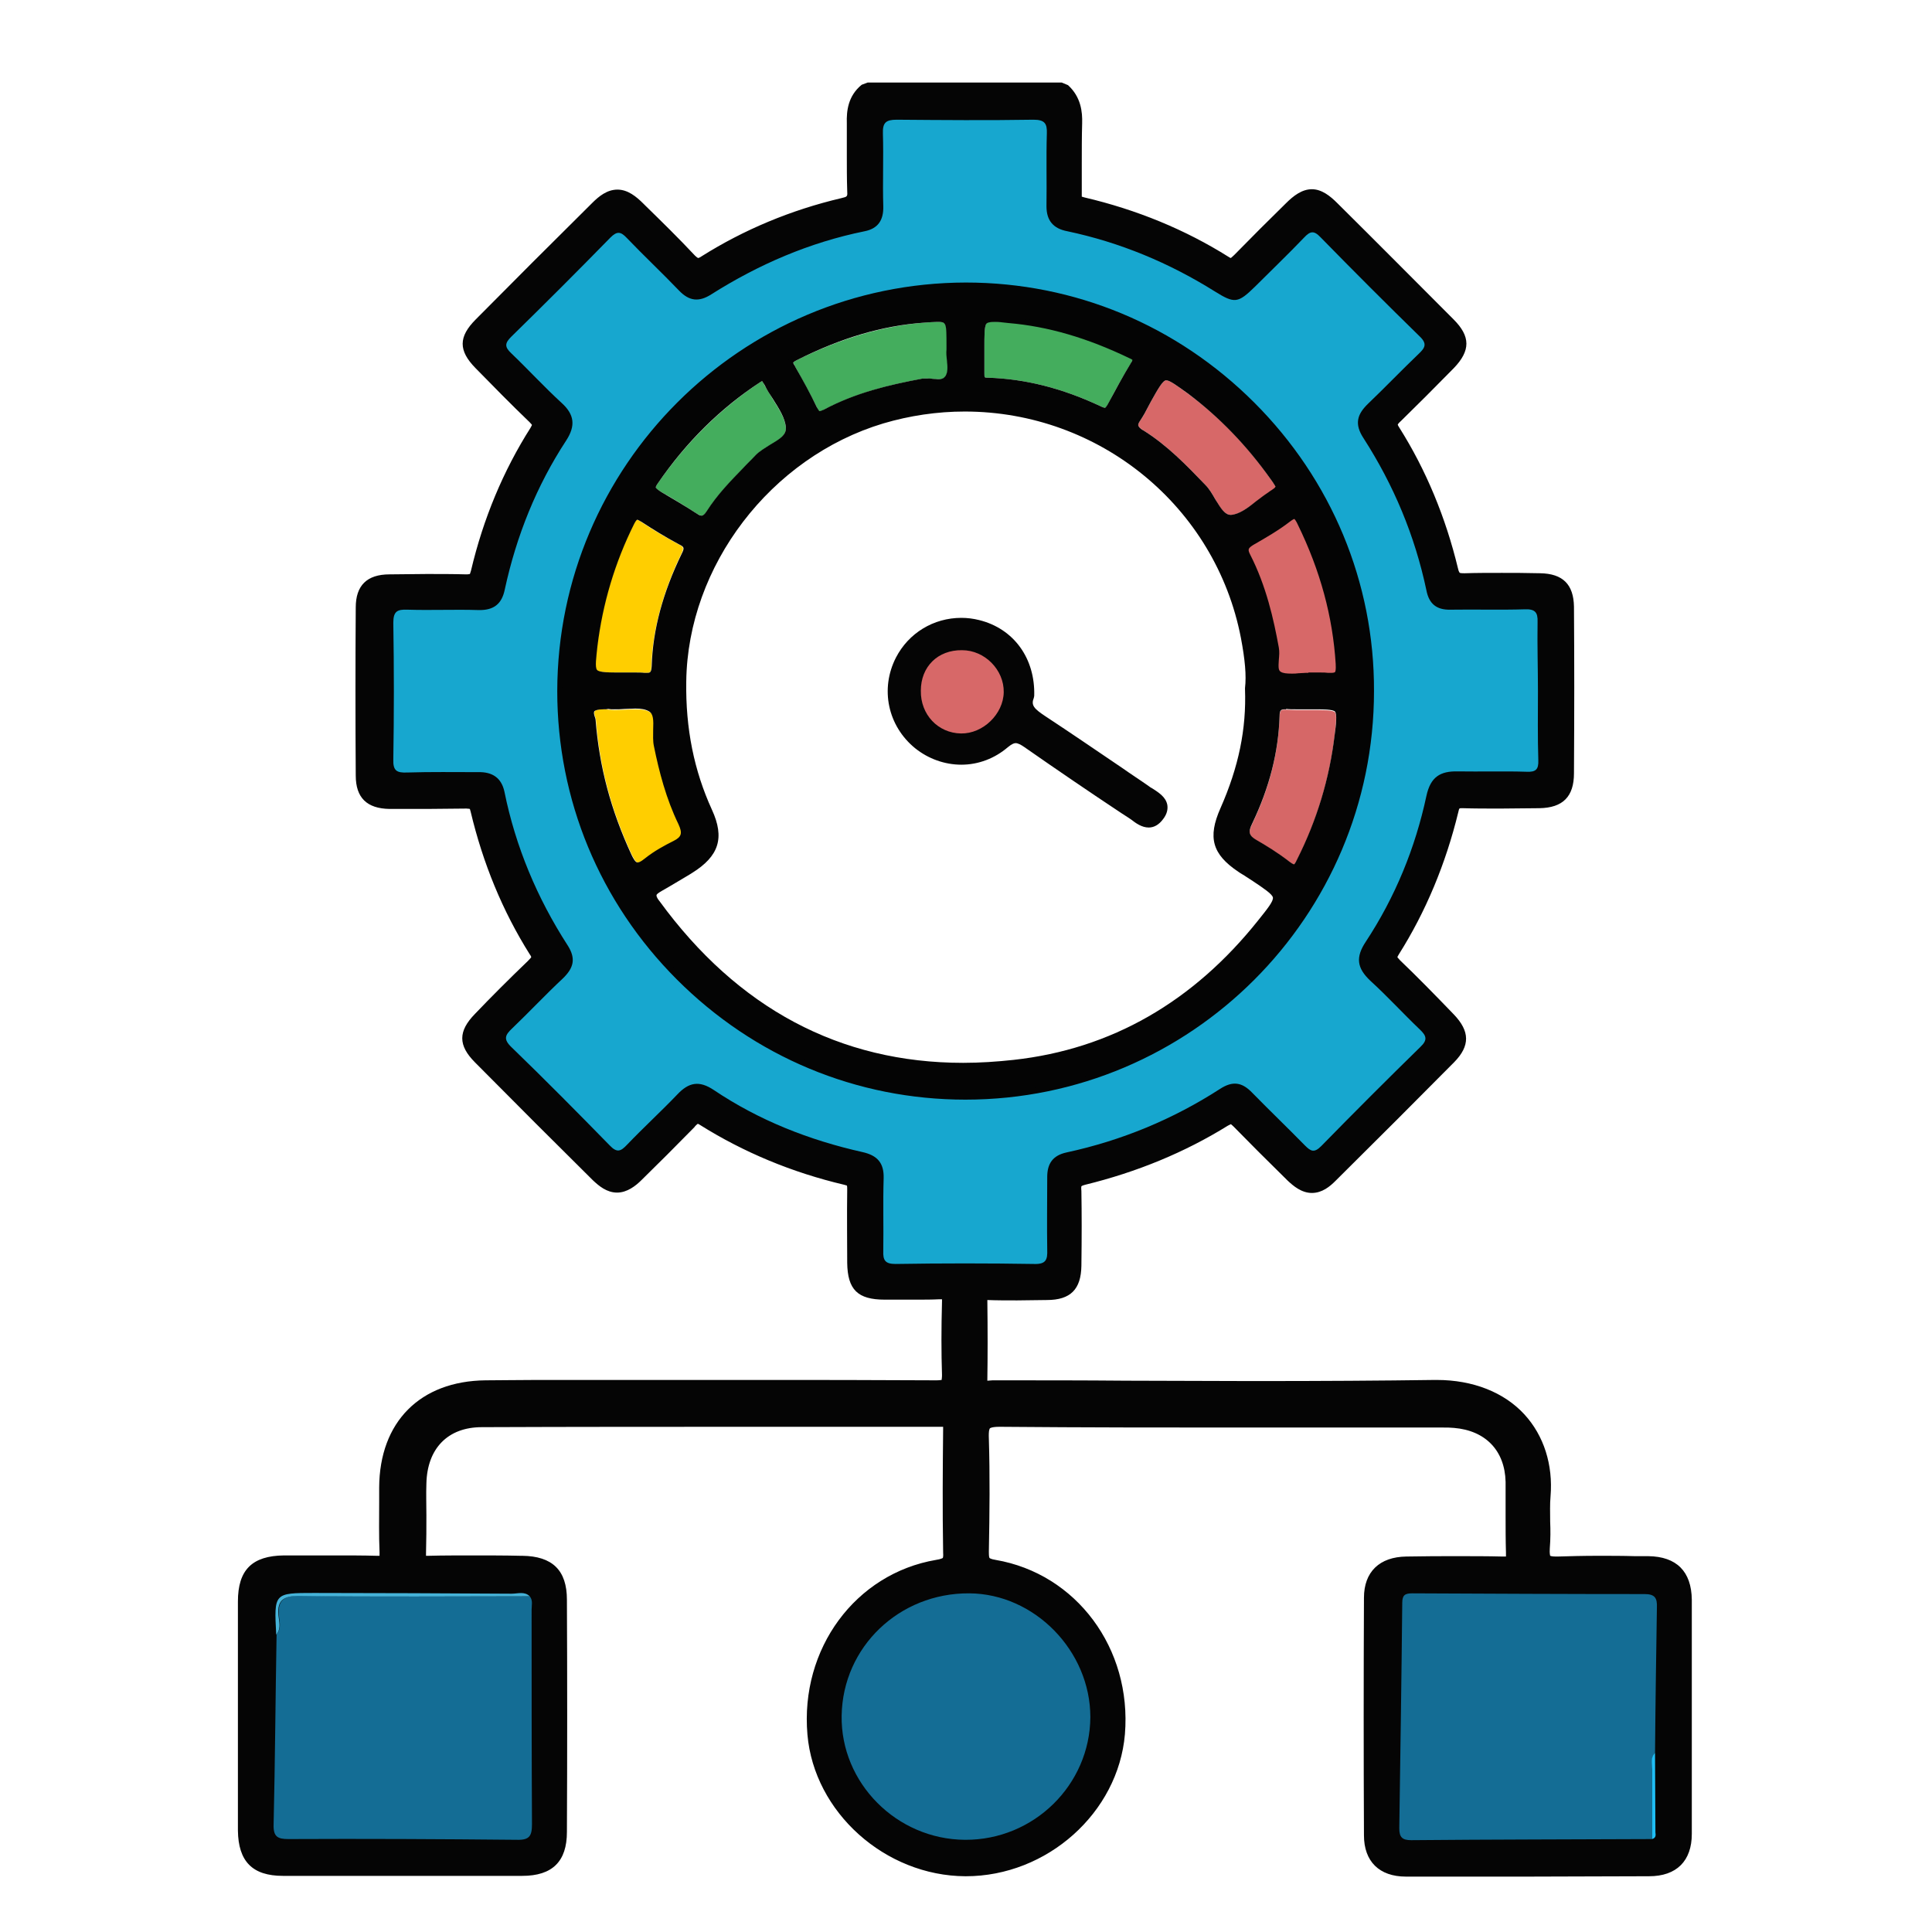 <?xml version="1.0" encoding="utf-8"?>
<!-- Generator: Adobe Illustrator 23.0.1, SVG Export Plug-In . SVG Version: 6.00 Build 0)  -->
<svg version="1.1" id="Layer_1" xmlns="http://www.w3.org/2000/svg" xmlns:xlink="http://www.w3.org/1999/xlink" x="0px" y="0px"
	 viewBox="0 0 519.7 519.7" style="enable-background:new 0 0 519.7 519.7;" xml:space="preserve">
<style type="text/css">
	.st0{fill:#060606;}
	.st1{fill:#FEFEFE;}
	.st2{fill:#146D95;}
	.st3{fill:#3A95CE;}
	.st4{fill:#17A7CF;}
	.st5{fill:#040404;}
	.st6{fill:#FDFDFD;}
	.st7{fill:#B1D8FC;}
	.st8{fill:#F38996;}
	.st9{fill:#FFFFFF;}
	.st10{fill:#050506;}
	.st11{fill:#DCE7F1;}
	.st12{fill:#44AD5D;}
	.st13{fill:#FFCE00;}
	.st14{fill:#D76868;}
	.st15{fill:#D66767;}
	.st16{fill:#050505;}
	.st17{fill:#45B3D9;}
	.st18{fill:#1FBEF5;}
	.st19{fill:#020202;}
	.st20{fill:#E4F6FD;}
</style>
<g>
	<path class="st12" d="M220.5,110.6c-0.3,0-0.7-0.8-0.8-1.1c-1.8-3.7-3.8-7.2-5.7-10.7l-0.2-0.4c-0.4-0.7-0.4-0.9-0.4-0.9
		c0,0,0.1-0.2,0.9-0.6c11.9-5.9,23.1-9.2,34.2-10.1c1.6-0.1,2.6-0.2,3.5-0.2c2.7,0,2.7,0,2.7,6.6V94c-0.1,0.9,0,1.9,0.1,2.9
		c0.2,1.6,0.3,3.1-0.4,4.3c-0.3,0.5-0.8,0.8-2,0.8c-0.5,0-0.9,0-1.4-0.1c-0.5,0-1.1-0.1-1.7-0.1c-0.5,0-1,0-1.4,0.1
		c-8.6,1.6-17.7,3.8-26.2,8.3C221,110.6,220.7,110.6,220.5,110.6z"/>
	<path class="st13" d="M173.9,181c-0.2,0-0.3,0-0.5,0c-0.7-0.1-1.5-0.1-2.5-0.1c-0.6,0-1.3,0-1.9,0c-0.6,0-1.2,0-1.8,0H167
		c-3.3,0-5.9,0-6.5-0.7c-0.6-0.7-0.3-3.4,0.1-6.3c1.4-11.6,4.7-22.7,9.9-33c0.5-1,0.8-1.1,0.8-1.1c0.1,0,0.4,0,1.2,0.6
		c2.9,2,6.2,3.9,10,6c1.4,0.7,1.5,1,0.8,2.5c-5.1,10.6-7.7,20.5-8.1,30.3C175.2,181,174.7,181,173.9,181z"/>
	<path class="st14" d="M351.9,182.5c-2.8-0.1-6.1,0.6-8.2-0.7c-2.2-1.3-0.7-4.9-1.1-7.4c-1.6-8.5-3.7-16.8-7.6-24.6
		c-1.1-2.2-0.6-3.3,1.4-4.5c3.3-2,6.7-3.9,9.7-6.3c2.4-1.8,3.2-0.8,4.2,1.4c5.9,12,9.5,24.6,10.3,38c0.2,3.3-0.6,4.1-3.6,3.8
		c-1.7-0.2-3.4,0-5.1,0C351.9,182.4,351.9,182.4,351.9,182.5z"/>
	<path class="st15" d="M348.1,232.6c-0.1,0-0.4-0.1-1.1-0.6c-3.1-2.4-6.5-4.5-9.1-6c-1.9-1.1-2.2-2.1-1.1-4.3
		c4.7-9.8,7.1-19.3,7.4-29c0.1-1.8,0.5-1.8,1.5-1.8c0.1,0,0.2,0,0.3,0c0.8,0,1.6,0.1,2.6,0.1c0.7,0,1.4,0,2,0c0.7,0,1.3,0,2,0h0.3
		c3,0,5.6,0,6.2,0.6c0.6,0.7,0.2,3.4-0.1,6.4c-1.4,11.6-4.8,22.9-10.1,33.4C348.4,232.2,348.2,232.5,348.1,232.6z"/>
	<path class="st14" d="M331.1,138.5c-1.6,0-2.7-1.6-4.2-4.2c-0.8-1.4-1.6-2.8-2.7-3.9c-5-5.2-10.2-10.6-16.6-14.6
		c-1-0.6-1.3-1.1-1.4-1.3c-0.1-0.3,0.1-0.8,0.6-1.5c0.8-1.1,1.4-2.3,2-3.5c0.3-0.5,0.5-1,0.8-1.5c1.9-3.4,3.2-5.7,4.1-5.7
		c1,0,3.1,1.6,6,3.7c8.5,6.3,16,14.1,22.2,23c0.4,0.6,0.7,1.1,1.2,1.8c0,0.1,0.1,0.1,0.1,0.2c-0.1,0.1-0.2,0.3-0.3,0.4
		c-0.4,0.3-0.8,0.6-1.3,0.9l-0.4,0.3c-1.1,0.7-2.3,1.6-3.3,2.4C335.5,136.7,333.2,138.5,331.1,138.5L331.1,138.5z"/>
	<path class="st13" d="M171.6,232c-0.6,0-1.2-1.3-1.6-2c-5.6-12.1-8.7-23.6-9.7-36.5l-0.1-0.4c-0.5-1.2-0.3-1.7-0.2-1.8
		c0.2-0.3,0.9-0.5,2.4-0.5c0.4,0,0.9,0,1.4,0.1c0.5,0,1,0.1,1.5,0.1c1,0,2-0.1,3-0.1c1-0.1,1.9-0.1,2.8-0.1c1.6,0,2.7,0.2,3.6,0.7
		c1.3,0.7,1.3,2.4,1.2,5.1c-0.1,1.4-0.1,2.9,0.2,4.3c1.5,6.8,3.3,14.1,6.6,21c1.2,2.4,0.9,3.4-1.3,4.5c-2.4,1.2-5.2,2.8-7.7,4.7
		C172.4,231.9,171.8,232,171.6,232z"/>
	<path class="st12" d="M297.2,109.7c-0.2,0-0.5-0.1-1.1-0.4c-10.4-4.9-20.4-7.4-30.4-7.7c-0.9,0-0.9,0-0.9-1.2c0-1.7,0-3.4,0-5.1
		l0-2c0-3,0-5.1,0.4-6.1c0.2-0.3,0.3-0.7,2.4-0.7c0.9,0,2.1,0.1,3.7,0.2c10.6,0.8,21.2,3.9,32.6,9.5c0.5,0.3,0.7,0.4,0.8,0.5
		c0,0-0.1,0.2-0.3,0.7c-2.2,3.6-4.4,7.5-6.4,11.4C297.8,109.1,297.5,109.7,297.2,109.7z"/>
	<path class="st12" d="M188.8,138.7c-0.2,0-0.6-0.1-1.3-0.5c-3.2-2.1-6.5-4.1-9.7-5.9l-0.3-0.2c-1-0.6-1.1-0.9-1.1-1
		c0,0,0-0.3,0.5-1c7.6-11,16.9-20.2,27.6-27.3c0.2-0.1,0.3-0.2,0.5-0.3c0.2,0.3,0.5,0.8,0.7,1.2c0.7,1.3,1.5,2.5,2.2,3.7
		c1.7,2.7,3.3,5.2,3.5,7.7c0.1,1.9-1.5,3-4.2,4.6c-1.5,0.9-3,1.8-4.1,3c-1,1.1-2.1,2.1-3.1,3.2c-3.5,3.6-7.1,7.3-9.9,11.7
		C189.6,138.3,189.2,138.7,188.8,138.7z"/>
	<path class="st16" d="M411.1,503.6c-11,0-21.9,0-32.9,0c-6.5,0-10.2-3.6-10.2-10c-0.1-21.2-0.1-42.7,0-63.9c0-6.3,3.7-9.9,10.2-10
		c5.3-0.1,9.3-0.1,13.1-0.1c4.6,0,8.7,0,12.6,0.1l0.3,0c1.2,0,1.5-0.2,1.6-0.3c0.1-0.1,0.3-0.5,0.3-1.9c-0.1-3.4-0.1-6.8-0.1-10.1
		c0-2.9,0-6,0-9c-0.2-8.9-6-14.9-14.9-15.6c-1-0.1-2-0.1-3-0.1l-4.2,0c-8.7,0-17.4,0-26.1,0c-8.7,0-17.4,0-26.1,0
		c-17.3,0-40,0-62.8-0.2h-0.1c-1.8,0-3,0.2-3.5,0.7c-0.5,0.5-0.7,1.6-0.6,3.7c0.3,10,0.2,19.6,0,30.4c0,2.4,0.2,2.9,2.7,3.3
		c21.2,3.6,35.7,23.2,33.8,45.7c-1.7,20.5-20.4,37.2-41.6,37.2l-0.1,0c-21-0.1-39.6-16.7-41.4-37.1c-2-22.5,12.5-42.2,33.7-45.8
		c2.6-0.4,2.9-0.8,2.9-3.1c-0.2-11.7-0.1-23.3,0-33.1c0-1.2-0.2-1.4-0.2-1.5c0,0-0.3-0.2-1.4-0.2c-16.7,0-33.4,0-50.1,0
		c-24.1,0-49,0-73.5,0.1c-9.8,0-15.8,6.1-16,16.3c-0.1,2.8,0,5.7,0,8.5c0,3.3,0,6.7-0.1,10.1c0,1.2,0.2,1.6,0.2,1.7
		c0.1,0.1,0.3,0.3,1.5,0.3l0.2,0c3.7-0.1,7.6-0.1,12.2-0.1c4.2,0,8.3,0,12.5,0.1l0.5,0c7.4,0.1,10.9,3.5,10.9,10.7
		c0.1,20.5,0.1,41.6,0,62.5c0,7.3-3.5,10.6-10.9,10.6c-10.7,0-21.4,0-32.2,0s-21.4,0-32.2,0c-7.5,0-10.9-3.4-10.9-11.1
		c0-19.8,0-40.5,0-61.5c0-7.9,3.3-11.2,11.3-11.2l4.5,0c3,0,5.9,0,8.9,0c4.4,0,8,0,11.3,0.1l0.3,0c1.2,0,1.5-0.2,1.6-0.3
		c0.1-0.1,0.3-0.5,0.3-1.9c-0.2-4.5-0.1-9-0.1-13.4c0-1.3,0-2.6,0-3.9c0.1-17.1,10.4-27.5,27.5-27.7c4.1,0,8.4-0.1,13.7-0.1
		c3.6,0,7.3,0,10.9,0c3.6,0,7.3,0,10.9,0l39.5,0c12.7,0,29.5,0,46.3,0.1c0,0,0,0,0,0c1.3,0,2-0.1,2.3-0.4c0.2-0.2,0.4-0.7,0.3-2.2
		c-0.2-6.1-0.2-12.5,0-19.7c0-1.2-0.2-1.5-0.2-1.6c-0.1-0.1-0.3-0.2-1.3-0.2c-0.1,0-0.3,0-0.4,0c-1.9,0.1-3.9,0.1-6.4,0.1
		c-1.7,0-3.4,0-5.1,0c-1,0-2.1,0-3.1,0c-6.7,0-8.9-2.3-9-8.8c0-5.7-0.1-12.6,0-19.6c0-1.8-0.1-2.2-1.6-2.5
		c-13.8-3.3-26.8-8.7-38.5-16c-0.5-0.3-0.9-0.5-1.2-0.5c-0.4,0-0.9,0.4-1.7,1.2c-5.1,5.2-9.7,9.8-14.2,14.2c-2.2,2.1-4,3.1-5.8,3.1
		c-1.8,0-3.6-0.9-5.7-3c-10.2-10.1-20.5-20.4-31.7-31.7c-4.1-4.2-4.1-7.3,0-11.5c4.1-4.2,9.1-9.3,14.2-14.2c1.4-1.4,1.5-1.9,0.6-3.3
		c-7.2-11.5-12.5-24.3-15.7-38.1c-0.4-1.6-0.7-1.7-2.2-1.7l-0.2,0c-3.5,0-7.1,0.1-10.6,0.1c-3.3,0-6.6,0-9.9,0
		c-5.5-0.1-7.9-2.5-8-7.9c-0.1-15-0.1-30.3,0-45.2c0-5.3,2.5-7.7,8-7.8c3.3,0,6.7-0.1,10-0.1c3.6,0,7.1,0,10.6,0.1l0.2,0
		c1.5,0,1.8-0.2,2.2-1.8c3.3-13.9,8.6-26.7,15.8-38c0.9-1.4,0.8-1.8-0.4-2.9c-5.1-4.9-10-9.9-14.5-14.5c-4.1-4.2-4.1-7.3,0.1-11.5
		c9.8-9.9,20.1-20.2,31.3-31.3c1.7-1.6,3.7-3.3,6-3.3c1.9,0,3.7,1,6.2,3.5l0.5,0.5c4.4,4.3,9,8.8,13.3,13.4c0.9,1,1.4,1.1,1.7,1.1
		c0.4,0,0.9-0.2,1.6-0.6c11.2-7,23.7-12.2,37.2-15.5c2.3-0.6,2.6-1.1,2.5-3.2c-0.1-3.1-0.1-6.3-0.1-9.3c0-2.9,0-5.9,0-8.9
		c-0.1-3.1,0.3-6.7,3.6-9.4l0.9-0.3h52.2l1,0.4c3.2,2.9,3.5,6.5,3.4,9.4c-0.1,3.6-0.1,7.3-0.1,10.9c0,2.7,0,5.5,0,8.2
		c0,1.4,0.1,1.7,1.6,2.1c14,3.3,26.9,8.6,38.5,15.9c0.5,0.3,0.9,0.5,1.2,0.5c0,0,0,0,0,0c0.4,0,0.8-0.3,1.6-1.1
		c4.6-4.7,9.4-9.4,13.9-13.9c1.8-1.8,3.9-3.5,6.2-3.5c1.9,0,3.6,1,6,3.3c11.2,11.1,21.4,21.3,31.3,31.3c4.1,4.2,4.2,7.3,0.1,11.5
		c-5.4,5.6-10,10.1-14.2,14.2c-1.4,1.4-1.5,1.9-0.6,3.3c7.1,11.3,12.4,24,15.7,37.6c0.5,2,1,2.2,2.7,2.2l0.3,0
		c3.1-0.1,6.3-0.1,9.8-0.1c3,0,6.3,0,10.3,0.1c5.5,0.1,7.9,2.5,8,7.9c0.1,14,0.1,28.7,0,44.8c0,5.7-2.5,8.2-8.1,8.2
		c-3.5,0-7,0.1-10.5,0.1c-3.7,0-7,0-10.1-0.1l-0.2,0c-1.4,0-1.7,0.1-2.1,1.9c-3.4,13.9-8.7,26.7-15.8,38c-0.8,1.3-0.8,1.7,0.5,2.9
		c4.6,4.4,9.3,9.2,14.5,14.6c3.9,4,3.9,7.3,0.1,11.2c-9.9,10-20.4,20.5-32,32c-2,2-3.7,2.9-5.5,2.9c-1.8,0-3.6-0.9-5.7-3
		c-5.9-5.8-10.4-10.2-14.5-14.6c-0.8-0.9-1.2-1-1.5-1c-0.3,0-0.8,0.2-1.5,0.6c-11.5,7.1-24.3,12.4-38,15.8c-1.8,0.4-1.9,0.9-1.9,2.7
		c0.1,6,0.1,12.4,0,20.1c-0.1,5.6-2.5,8-8.2,8.1c-2.7,0-5.3,0.1-8,0.1c-2.9,0-5.5,0-7.9-0.1l-0.2,0c-0.7,0-0.9,0.1-0.9,0.1l0,0
		c0,0-0.1,0.2-0.1,1c0.1,8.1,0.1,15.1,0,21.5c0,1.1,0.2,1.3,0.2,1.3c0,0,0.2,0.1,0.6,0.1c0.2,0,0.4,0,0.6,0c0.4,0,0.7-0.1,1.2-0.1
		c0.3,0,0.6,0,0.9,0c0.3,0,0.6,0,0.8,0c11.4,0,22.7,0,34.1,0.1c11.4,0,22.7,0.1,34.1,0.1c19,0,34.5-0.1,48.9-0.3c0.2,0,0.5,0,0.7,0
		c9.4,0,17.4,3.2,22.8,8.9c5,5.4,7.4,12.9,6.7,21.2c-0.2,2.3-0.1,4.6-0.1,6.9c0.1,2.3,0.1,4.7-0.1,7c-0.1,1.5,0,2.4,0.4,2.8
		c0.3,0.4,1.1,0.5,2.3,0.5c0.2,0,0.4,0,0.6,0c3.3-0.1,6.8-0.2,10.9-0.2c3.3,0,6.5,0,9.8,0.1l3.6,0c7,0.1,10.5,3.6,10.5,10.6
		c0,22.4,0,43,0,63c0,6.7-3.6,10.3-10.3,10.3C433,503.6,422.1,503.6,411.1,503.6z M87.5,493.3c19.3,0,36.2,0.1,51.6,0.2l0.1,0
		c1.1,0,1.8-0.1,2.1-0.4c0.3-0.3,0.4-1.1,0.4-2.4c-0.1-12.9-0.1-26.1-0.1-38.8c0-6.3,0-12.6,0-18.9c0-0.3,0-0.6,0-1
		c0.1-0.9,0.1-1.3-0.2-1.7c-0.3-0.3-0.7-0.4-1.4-0.4c-0.4,0-0.7,0-1.1,0.1c-0.4,0-0.9,0.1-1.3,0.1c-17.8-0.1-35.8-0.2-53.2-0.2
		l-1.3,0c-3.7,0-6.3,0.1-7.1,0.9c-0.9,0.9-0.7,3.9-0.5,8.8c-0.1,4.5-0.1,8.9-0.2,13.2c-0.2,12.5-0.3,25.4-0.6,38.1
		c0,1.3,0.2,1.8,0.4,2c0.4,0.4,1.8,0.4,2.2,0.4C80.9,493.3,84.2,493.3,87.5,493.3z M379.9,429.9c-0.9,0-1.1,0.1-1.1,0.1
		c0,0-0.2,0.2-0.2,1.1c-0.2,20.2-0.5,40.5-0.8,60.6c0,1.1,0.2,1.4,0.3,1.5c0.1,0.1,0.4,0.3,1.4,0.3c16.6-0.1,33.5-0.2,49.8-0.2
		l14.5,0c0-0.1,0-0.4,0-0.4c0-5.4-0.1-10.9-0.1-16.3l0-5.1l0.1-10.1c0.1-9.5,0.2-19.4,0.4-29.1c0-1-0.1-1.6-0.3-1.8
		c-0.1-0.1-0.4-0.3-1.6-0.3c-2.7,0-5.3,0-8,0C415,430.1,396,430,379.9,429.9v-1.4V429.9z M260.4,429.9c-18.1,0-32.4,13.8-32.7,31.5
		c-0.1,8.3,3.1,16.2,9,22.3c6.1,6.2,14.2,9.6,22.8,9.7h0.2c17.6,0,32-14.2,32-31.6c0.1-17.2-14.2-31.8-31.2-31.9L260.4,429.9z
		 M260.1,338.4c6.4,0,12.4,0,18.2,0.1l0.1,0c1.2,0,1.5-0.2,1.6-0.3c0.3-0.3,0.3-1.6,0.3-2.1c-0.1-4.4-0.1-8.8-0.1-13.1
		c0-2.2,0-4.3,0-6.5c0-4.4,2.1-7.1,6.3-8c14.5-3.1,28.2-8.8,40.8-16.9c1.7-1.1,3.2-1.6,4.7-1.6c2,0,3.8,0.9,5.6,2.8
		c2.3,2.4,4.7,4.8,7,7.1c2.3,2.3,4.8,4.7,7.1,7.1c0.9,0.9,1.2,1,1.2,1c0,0,0.3,0,1.1-0.8c8.9-9.1,17.9-18.1,26.7-26.7
		c0.9-0.9,0.9-1.2,0.9-1.3c0-0.1-0.1-0.5-1.1-1.4c-2-1.9-3.9-3.9-5.8-5.8c-2.4-2.4-4.9-4.9-7.4-7.3c-4.2-3.8-4.6-7.5-1.5-12.3
		c7.6-11.5,13-24.5,16.1-38.7c1.2-5.3,4-7.7,9.4-7.7l0.4,0c1.6,0,3.3,0,4.9,0c1.3,0,2.6,0,3.9,0c1.3,0,2.6,0,3.9,0
		c2.3,0,4.2,0,5.9,0.1l0.2,0c1,0,1.2-0.2,1.2-0.2c0,0,0.2-0.3,0.2-1.5c-0.1-4.5-0.1-9-0.1-13.4c0-1.8,0-3.5,0-5.3c0-1.8,0-3.6,0-5.4
		c0-4.4,0-8.9,0.1-13.3c0-1.2-0.2-1.6-0.3-1.7c-0.1-0.1-0.4-0.3-1.4-0.3l-0.2,0c-1.9,0-4,0.1-6.5,0.1c-1.4,0-2.8,0-4.2,0
		c-1.4,0-2.8,0-4.2,0c-1.7,0-3.5,0-5.2,0l-0.2,0c-4.2,0-6.8-2.1-7.6-6.4c-3-14.4-8.7-28-16.7-40.4c-2.7-4.2-2.3-7.6,1.4-11.1
		c2.4-2.3,4.8-4.6,7.1-7c2.1-2.1,4.3-4.3,6.5-6.5c0.3-0.3,1.2-1.1,1.2-1.5c0-0.1,0-0.4-0.9-1.2c-8.4-8.2-17.1-16.9-26.7-26.7
		c-0.8-0.8-1.1-0.8-1.2-0.8c-0.1,0-0.4,0.1-1.2,1c-3.3,3.4-6.7,6.8-10,10.1c-1.1,1-2.1,2.1-3.2,3.1c-2.4,2.4-4.2,4-6.5,4
		c-1.7,0-3.3-0.8-6-2.5c-12.5-7.8-25.7-13.2-39.2-16c-4.5-0.9-6.8-3.7-6.8-8.1c0-2.7,0-5.4,0-8.1c0-3.8,0-7.7,0.1-11.5
		c0-1.3-0.1-1.8-0.3-1.9c-0.1-0.1-0.5-0.3-1.7-0.3l-0.1,0c-5.9,0.1-12,0.1-18.2,0.1c-6,0-12.2,0-18.6-0.1l-0.1,0
		c-1.2,0-1.6,0.2-1.8,0.4c-0.2,0.2-0.3,0.6-0.3,1.9c0.1,3.4,0.1,6.9,0.1,10.2c0,3.1,0,6.2,0,9.3c0.1,4.4-2,7.2-6.2,8.1
		c-14.1,2.9-27.8,8.5-40.9,16.8c-1.7,1.1-3.3,1.6-4.8,1.6c-2,0-3.8-0.9-5.6-2.8c-2.3-2.4-4.7-4.8-7-7.1c-2.3-2.3-4.8-4.7-7.1-7.1
		c-0.8-0.9-1.1-0.9-1.2-0.9c-0.1,0-0.4,0-1.2,0.9c-8.4,8.6-17.4,17.6-26.7,26.7c-0.9,0.9-0.9,1.2-0.9,1.2c0,0.1,0,0.4,0.9,1.1
		c2.2,2,4.3,4.2,6.3,6.2c2.4,2.4,4.8,4.8,7.3,7.1c3.9,3.6,4.4,7.4,1.5,12c-7.8,11.9-13.2,25.2-16.3,39.6c-1,4.5-3.6,6.8-8.1,6.8
		c-0.1,0-0.3,0-0.4,0c-1.7,0-3.5-0.1-5.7-0.1c-1.3,0-2.7,0-4,0c-1.3,0-2.7,0-4,0c-2.1,0-3.8,0-5.4-0.1c-0.1,0-0.3,0-0.4,0
		c-1.1,0-1.5,0.2-1.6,0.3c-0.1,0.1-0.3,0.5-0.3,1.8c0.2,12.5,0.2,24.9,0,36.9c0,1.3,0.2,1.7,0.3,1.8c0.1,0.1,0.5,0.3,1.6,0.3
		c0.1,0,0.3,0,0.4,0c2.2-0.1,4.7-0.1,7.7-0.1c1.6,0,3.2,0,4.8,0c1.6,0,3.2,0,4.8,0l1.8,0c5.9,0,7.9,3.5,8.5,6.5
		c2.9,14.3,8.6,28,16.8,40.8c2.6,4,2.1,7.3-1.5,10.7c-2.2,2.1-4.5,4.4-6.6,6.5c-2.3,2.3-4.6,4.6-7,6.9c-0.3,0.3-1.2,1.2-1.2,1.6
		c0,0.1,0.1,0.5,1,1.5c8.4,8.1,17,16.7,26.4,26.4c0.8,0.9,1.2,0.9,1.3,0.9c0.2,0,0.5-0.2,1.4-1.1c2.1-2.2,4.3-4.3,6.4-6.4
		c2.4-2.3,4.8-4.7,7.1-7.2c2.1-2.2,4.1-3.3,6.3-3.3c1.7,0,3.4,0.6,5.3,1.9c11.4,7.6,24.7,13.1,39.5,16.5c4.8,1.1,6.9,3.7,6.8,8.4
		c-0.1,3.2-0.1,6.5,0,9.6c0,3.3,0,6.6,0,9.9c0,1.2,0.1,1.6,0.3,1.8c0.1,0.1,0.4,0.3,1.5,0.3h0.1
		C247.9,338.5,254.1,338.4,260.1,338.4z"/>
	<path class="st16" d="M411.1,503.6c-11,0-21.9,0-32.9,0c-6.5,0-10.2-3.6-10.2-10c-0.1-21.2-0.1-42.7,0-63.9c0-6.3,3.7-9.9,10.2-10
		c5.3-0.1,9.3-0.1,13.1-0.1c4.6,0,8.7,0,12.6,0.1l0.3,0c1.2,0,1.5-0.2,1.6-0.3c0.1-0.1,0.3-0.5,0.3-1.9c-0.1-3.4-0.1-6.8-0.1-10.1
		c0-2.9,0-6,0-9c-0.2-8.9-6-14.9-14.9-15.6c-1-0.1-2-0.1-3-0.1l-4.2,0c-8.7,0-17.4,0-26.1,0c-8.7,0-17.4,0-26.1,0
		c-17.3,0-40,0-62.8-0.2h-0.1c-1.8,0-3,0.2-3.5,0.7c-0.5,0.5-0.7,1.6-0.6,3.7c0.3,10,0.2,19.6,0,30.4c0,2.4,0.2,2.9,2.7,3.3
		c21.2,3.6,35.7,23.2,33.8,45.7c-1.7,20.5-20.4,37.2-41.6,37.2l-0.1,0c-21-0.1-39.6-16.7-41.4-37.1c-2-22.5,12.5-42.2,33.7-45.8
		c2.6-0.4,2.9-0.8,2.9-3.1c-0.2-11.7-0.1-23.3,0-33.1c0-1.2-0.2-1.4-0.2-1.5c0,0-0.3-0.2-1.4-0.2c-16.7,0-33.4,0-50.1,0
		c-24.1,0-49,0-73.5,0.1c-9.8,0-15.8,6.1-16,16.3c-0.1,2.8,0,5.7,0,8.5c0,3.3,0,6.7-0.1,10.1c0,1.2,0.2,1.6,0.2,1.7
		c0.1,0.1,0.3,0.3,1.5,0.3l0.2,0c3.7-0.1,7.6-0.1,12.2-0.1c4.2,0,8.3,0,12.5,0.1l0.5,0c7.4,0.1,10.9,3.5,10.9,10.7
		c0.1,20.5,0.1,41.6,0,62.5c0,7.3-3.5,10.6-10.9,10.6c-10.7,0-21.4,0-32.2,0s-21.4,0-32.2,0c-7.5,0-10.9-3.4-10.9-11.1
		c0-19.8,0-40.5,0-61.5c0-7.9,3.3-11.2,11.3-11.2l4.5,0c3,0,5.9,0,8.9,0c4.4,0,8,0,11.3,0.1l0.3,0c1.2,0,1.5-0.2,1.6-0.3
		c0.1-0.1,0.3-0.5,0.3-1.9c-0.2-4.5-0.1-9-0.1-13.4c0-1.3,0-2.6,0-3.9c0.1-17.1,10.4-27.5,27.5-27.7c4.1,0,8.4-0.1,13.7-0.1
		c3.6,0,7.3,0,10.9,0c3.6,0,7.3,0,10.9,0l39.5,0c12.7,0,29.5,0,46.3,0.1c0,0,0,0,0,0c1.3,0,2-0.1,2.3-0.4c0.2-0.2,0.4-0.7,0.3-2.2
		c-0.2-6.1-0.2-12.5,0-19.7c0-1.2-0.2-1.5-0.2-1.6c-0.1-0.1-0.3-0.2-1.3-0.2c-0.1,0-0.3,0-0.4,0c-1.9,0.1-3.9,0.1-6.4,0.1
		c-1.7,0-3.4,0-5.1,0c-1,0-2.1,0-3.1,0c-6.7,0-8.9-2.3-9-8.8c0-5.7-0.1-12.6,0-19.6c0-1.8-0.1-2.2-1.6-2.5
		c-13.8-3.3-26.8-8.7-38.5-16c-0.5-0.3-0.9-0.5-1.2-0.5c-0.4,0-0.9,0.4-1.7,1.2c-5.1,5.2-9.7,9.8-14.2,14.2c-2.2,2.1-4,3.1-5.8,3.1
		c-1.8,0-3.6-0.9-5.7-3c-10.2-10.1-20.5-20.4-31.7-31.7c-4.1-4.2-4.1-7.3,0-11.5c4.1-4.2,9.1-9.3,14.2-14.2c1.4-1.4,1.5-1.9,0.6-3.3
		c-7.2-11.5-12.5-24.3-15.7-38.1c-0.4-1.6-0.7-1.7-2.2-1.7l-0.2,0c-3.5,0-7.1,0.1-10.6,0.1c-3.3,0-6.6,0-9.9,0
		c-5.5-0.1-7.9-2.5-8-7.9c-0.1-15-0.1-30.3,0-45.2c0-5.3,2.5-7.7,8-7.8c3.3,0,6.7-0.1,10-0.1c3.6,0,7.1,0,10.6,0.1l0.2,0
		c1.5,0,1.8-0.2,2.2-1.8c3.3-13.9,8.6-26.7,15.8-38c0.9-1.4,0.8-1.8-0.4-2.9c-5.1-4.9-10-9.9-14.5-14.5c-4.1-4.2-4.1-7.3,0.1-11.5
		c9.8-9.9,20.1-20.2,31.3-31.3c1.7-1.6,3.7-3.3,6-3.3c1.9,0,3.7,1,6.2,3.5l0.5,0.5c4.4,4.3,9,8.8,13.3,13.4c0.9,1,1.4,1.1,1.7,1.1
		c0.4,0,0.9-0.2,1.6-0.6c11.2-7,23.7-12.2,37.2-15.5c2.3-0.6,2.6-1.1,2.5-3.2c-0.1-3.1-0.1-6.3-0.1-9.3c0-2.9,0-5.9,0-8.9
		c-0.1-3.1,0.3-6.7,3.6-9.4l0.9-0.3h52.2l1,0.4c3.2,2.9,3.5,6.5,3.4,9.4c-0.1,3.6-0.1,7.3-0.1,10.9c0,2.7,0,5.5,0,8.2
		c0,1.4,0.1,1.7,1.6,2.1c14,3.3,26.9,8.6,38.5,15.9c0.5,0.3,0.9,0.5,1.2,0.5c0,0,0,0,0,0c0.4,0,0.8-0.3,1.6-1.1
		c4.6-4.7,9.4-9.4,13.9-13.9c1.8-1.8,3.9-3.5,6.2-3.5c1.9,0,3.6,1,6,3.3c11.2,11.1,21.4,21.3,31.3,31.3c4.1,4.2,4.2,7.3,0.1,11.5
		c-5.4,5.6-10,10.1-14.2,14.2c-1.4,1.4-1.5,1.9-0.6,3.3c7.1,11.3,12.4,24,15.7,37.6c0.5,2,1,2.2,2.7,2.2l0.3,0
		c3.1-0.1,6.3-0.1,9.8-0.1c3,0,6.3,0,10.3,0.1c5.5,0.1,7.9,2.5,8,7.9c0.1,14,0.1,28.7,0,44.8c0,5.7-2.5,8.2-8.1,8.2
		c-3.5,0-7,0.1-10.5,0.1c-3.7,0-7,0-10.1-0.1l-0.2,0c-1.4,0-1.7,0.1-2.1,1.9c-3.4,13.9-8.7,26.7-15.8,38c-0.8,1.3-0.8,1.7,0.5,2.9
		c4.6,4.4,9.3,9.2,14.5,14.6c3.9,4,3.9,7.3,0.1,11.2c-9.9,10-20.4,20.5-32,32c-2,2-3.7,2.9-5.5,2.9c-1.8,0-3.6-0.9-5.7-3
		c-5.9-5.8-10.4-10.2-14.5-14.6c-0.8-0.9-1.2-1-1.5-1c-0.3,0-0.8,0.2-1.5,0.6c-11.5,7.1-24.3,12.4-38,15.8c-1.8,0.4-1.9,0.9-1.9,2.7
		c0.1,6,0.1,12.4,0,20.1c-0.1,5.6-2.5,8-8.2,8.1c-2.7,0-5.3,0.1-8,0.1c-2.9,0-5.5,0-7.9-0.1l-0.2,0c-0.7,0-0.9,0.1-0.9,0.1l0,0
		c0,0-0.1,0.2-0.1,1c0.1,8.1,0.1,15.1,0,21.5c0,1.1,0.2,1.3,0.2,1.3c0,0,0.2,0.1,0.6,0.1c0.2,0,0.4,0,0.6,0c0.4,0,0.7-0.1,1.2-0.1
		c0.3,0,0.6,0,0.9,0c0.3,0,0.6,0,0.8,0c11.4,0,22.7,0,34.1,0.1c11.4,0,22.7,0.1,34.1,0.1c19,0,34.5-0.1,48.9-0.3c0.2,0,0.5,0,0.7,0
		c9.4,0,17.4,3.2,22.8,8.9c5,5.4,7.4,12.9,6.7,21.2c-0.2,2.3-0.1,4.6-0.1,6.9c0.1,2.3,0.1,4.7-0.1,7c-0.1,1.5,0,2.4,0.4,2.8
		c0.3,0.4,1.1,0.5,2.3,0.5c0.2,0,0.4,0,0.6,0c3.3-0.1,6.8-0.2,10.9-0.2c3.3,0,6.5,0,9.8,0.1l3.6,0c7,0.1,10.5,3.6,10.5,10.6
		c0,22.4,0,43,0,63c0,6.7-3.6,10.3-10.3,10.3C433,503.6,422.1,503.6,411.1,503.6z M87.5,493.3c19.3,0,36.2,0.1,51.6,0.2l0.1,0
		c1.1,0,1.8-0.1,2.1-0.4c0.3-0.3,0.4-1.1,0.4-2.4c-0.1-12.9-0.1-26.1-0.1-38.8c0-6.3,0-12.6,0-18.9c0-0.3,0-0.6,0-1
		c0.1-0.9,0.1-1.3-0.2-1.7c-0.3-0.3-0.7-0.4-1.4-0.4c-0.4,0-0.7,0-1.1,0.1c-0.4,0-0.9,0.1-1.3,0.1c-17.8-0.1-35.8-0.2-53.2-0.2
		l-1.3,0c-3.7,0-6.3,0.1-7.1,0.9c-0.9,0.9-0.7,3.9-0.5,8.8c-0.1,4.5-0.1,8.9-0.2,13.2c-0.2,12.5-0.3,25.4-0.6,38.1
		c0,1.3,0.2,1.8,0.4,2c0.4,0.4,1.8,0.4,2.2,0.4C80.9,493.3,84.2,493.3,87.5,493.3z M379.9,429.9c-0.9,0-1.1,0.1-1.1,0.1
		c0,0-0.2,0.2-0.2,1.1c-0.2,20.2-0.5,40.5-0.8,60.6c0,1.1,0.2,1.4,0.3,1.5c0.1,0.1,0.4,0.3,1.4,0.3c16.6-0.1,33.5-0.2,49.8-0.2
		l14.5,0c0-0.1,0-0.4,0-0.4c0-5.4-0.1-10.9-0.1-16.3l0-5.1l0.1-10.1c0.1-9.5,0.2-19.4,0.4-29.1c0-1-0.1-1.6-0.3-1.8
		c-0.1-0.1-0.4-0.3-1.6-0.3c-2.7,0-5.3,0-8,0C415,430.1,396,430,379.9,429.9v-1.4V429.9z M260.4,429.9c-18.1,0-32.4,13.8-32.7,31.5
		c-0.1,8.3,3.1,16.2,9,22.3c6.1,6.2,14.2,9.6,22.8,9.7h0.2c17.6,0,32-14.2,32-31.6c0.1-17.2-14.2-31.8-31.2-31.9L260.4,429.9z
		 M260.1,338.4c6.4,0,12.4,0,18.2,0.1l0.1,0c1.2,0,1.5-0.2,1.6-0.3c0.3-0.3,0.3-1.6,0.3-2.1c-0.1-4.4-0.1-8.8-0.1-13.1
		c0-2.2,0-4.3,0-6.5c0-4.4,2.1-7.1,6.3-8c14.5-3.1,28.2-8.8,40.8-16.9c1.7-1.1,3.2-1.6,4.7-1.6c2,0,3.8,0.9,5.6,2.8
		c2.3,2.4,4.7,4.8,7,7.1c2.3,2.3,4.8,4.7,7.1,7.1c0.9,0.9,1.2,1,1.2,1c0,0,0.3,0,1.1-0.8c8.9-9.1,17.9-18.1,26.7-26.7
		c0.9-0.9,0.9-1.2,0.9-1.3c0-0.1-0.1-0.5-1.1-1.4c-2-1.9-3.9-3.9-5.8-5.8c-2.4-2.4-4.9-4.9-7.4-7.3c-4.2-3.8-4.6-7.5-1.5-12.3
		c7.6-11.5,13-24.5,16.1-38.7c1.2-5.3,4-7.7,9.4-7.7l0.4,0c1.6,0,3.3,0,4.9,0c1.3,0,2.6,0,3.9,0c1.3,0,2.6,0,3.9,0
		c2.3,0,4.2,0,5.9,0.1l0.2,0c1,0,1.2-0.2,1.2-0.2c0,0,0.2-0.3,0.2-1.5c-0.1-4.5-0.1-9-0.1-13.4c0-1.8,0-3.5,0-5.3c0-1.8,0-3.6,0-5.4
		c0-4.4,0-8.9,0.1-13.3c0-1.2-0.2-1.6-0.3-1.7c-0.1-0.1-0.4-0.3-1.4-0.3l-0.2,0c-1.9,0-4,0.1-6.5,0.1c-1.4,0-2.8,0-4.2,0
		c-1.4,0-2.8,0-4.2,0c-1.7,0-3.5,0-5.2,0l-0.2,0c-4.2,0-6.8-2.1-7.6-6.4c-3-14.4-8.7-28-16.7-40.4c-2.7-4.2-2.3-7.6,1.4-11.1
		c2.4-2.3,4.8-4.6,7.1-7c2.1-2.1,4.3-4.3,6.5-6.5c0.3-0.3,1.2-1.1,1.2-1.5c0-0.1,0-0.4-0.9-1.2c-8.4-8.2-17.1-16.9-26.7-26.7
		c-0.8-0.8-1.1-0.8-1.2-0.8c-0.1,0-0.4,0.1-1.2,1c-3.3,3.4-6.7,6.8-10,10.1c-1.1,1-2.1,2.1-3.2,3.1c-2.4,2.4-4.2,4-6.5,4
		c-1.7,0-3.3-0.8-6-2.5c-12.5-7.8-25.7-13.2-39.2-16c-4.5-0.9-6.8-3.7-6.8-8.1c0-2.7,0-5.4,0-8.1c0-3.8,0-7.7,0.1-11.5
		c0-1.3-0.1-1.8-0.3-1.9c-0.1-0.1-0.5-0.3-1.7-0.3l-0.1,0c-5.9,0.1-12,0.1-18.2,0.1c-6,0-12.2,0-18.6-0.1l-0.1,0
		c-1.2,0-1.6,0.2-1.8,0.4c-0.2,0.2-0.3,0.6-0.3,1.9c0.1,3.4,0.1,6.9,0.1,10.2c0,3.1,0,6.2,0,9.3c0.1,4.4-2,7.2-6.2,8.1
		c-14.1,2.9-27.8,8.5-40.9,16.8c-1.7,1.1-3.3,1.6-4.8,1.6c-2,0-3.8-0.9-5.6-2.8c-2.3-2.4-4.7-4.8-7-7.1c-2.3-2.3-4.8-4.7-7.1-7.1
		c-0.8-0.9-1.1-0.9-1.2-0.9c-0.1,0-0.4,0-1.2,0.9c-8.4,8.6-17.4,17.6-26.7,26.7c-0.9,0.9-0.9,1.2-0.9,1.2c0,0.1,0,0.4,0.9,1.1
		c2.2,2,4.3,4.2,6.3,6.2c2.4,2.4,4.8,4.8,7.3,7.1c3.9,3.6,4.4,7.4,1.5,12c-7.8,11.9-13.2,25.2-16.3,39.6c-1,4.5-3.6,6.8-8.1,6.8
		c-0.1,0-0.3,0-0.4,0c-1.7,0-3.5-0.1-5.7-0.1c-1.3,0-2.7,0-4,0c-1.3,0-2.7,0-4,0c-2.1,0-3.8,0-5.4-0.1c-0.1,0-0.3,0-0.4,0
		c-1.1,0-1.5,0.2-1.6,0.3c-0.1,0.1-0.3,0.5-0.3,1.8c0.2,12.5,0.2,24.9,0,36.9c0,1.3,0.2,1.7,0.3,1.8c0.1,0.1,0.5,0.3,1.6,0.3
		c0.1,0,0.3,0,0.4,0c2.2-0.1,4.7-0.1,7.7-0.1c1.6,0,3.2,0,4.8,0c1.6,0,3.2,0,4.8,0l1.8,0c5.9,0,7.9,3.5,8.5,6.5
		c2.9,14.3,8.6,28,16.8,40.8c2.6,4,2.1,7.3-1.5,10.7c-2.2,2.1-4.5,4.4-6.6,6.5c-2.3,2.3-4.6,4.6-7,6.9c-0.3,0.3-1.2,1.2-1.2,1.6
		c0,0.1,0.1,0.5,1,1.5c8.4,8.1,17,16.7,26.4,26.4c0.8,0.9,1.2,0.9,1.3,0.9c0.2,0,0.5-0.2,1.4-1.1c2.1-2.2,4.3-4.3,6.4-6.4
		c2.4-2.3,4.8-4.7,7.1-7.2c2.1-2.2,4.1-3.3,6.3-3.3c1.7,0,3.4,0.6,5.3,1.9c11.4,7.6,24.7,13.1,39.5,16.5c4.8,1.1,6.9,3.7,6.8,8.4
		c-0.1,3.2-0.1,6.5,0,9.6c0,3.3,0,6.6,0,9.9c0,1.2,0.1,1.6,0.3,1.8c0.1,0.1,0.4,0.3,1.5,0.3h0.1
		C247.9,338.5,254.1,338.4,260.1,338.4z"/>
	<path class="st16" d="M411.1,504.8c-11,0-21.9,0-32.9,0c-7.2,0-11.3-4.1-11.3-11.1c-0.1-21.2-0.1-42.7,0-63.9c0-7,4.2-11,11.4-11.1
		c5.3-0.1,9.3-0.1,13.1-0.1c4.6,0,8.8,0,12.7,0.1l0.3,0c0.3,0,0.5,0,0.7,0c0-0.2,0-0.5,0-1c-0.1-3.4-0.1-6.9-0.1-10.2
		c0-2.9,0-6,0-8.9c-0.2-8.4-5.4-13.8-13.9-14.5c-1-0.1-1.9-0.1-2.9-0.1l-4.2,0c-8.7,0-17.4,0-26.1,0c-8.7,0-17.4,0-26.1,0
		c-17.3,0-40,0-62.8-0.2h-0.1c-2.2,0-2.6,0.4-2.6,0.4c-0.1,0.1-0.4,0.5-0.3,2.8c0.3,10,0.2,19.7,0,30.4c0,1.3,0.1,1.6,0.2,1.7l0,0
		c0,0,0.3,0.3,1.6,0.5c21.7,3.7,36.7,23.8,34.8,46.9c-1.8,21.1-20.9,38.2-42.8,38.2l-0.1,0c-21.6-0.1-40.7-17.2-42.5-38.1
		c-2-23.1,12.9-43.3,34.6-47c1.4-0.2,1.7-0.5,1.8-0.5h0c0,0,0.2-0.3,0.1-1.5c-0.2-11.7-0.1-23.3,0-33.2c0-0.2,0-0.4,0-0.6
		c-0.1,0-0.3,0-0.5,0c-16.7,0-33.4,0-50.1,0c-24.1,0-49,0-73.5,0.1c-9.1,0-14.7,5.7-14.9,15.2c-0.1,2.8,0,5.7,0,8.5
		c0,3.3,0,6.8-0.1,10.2c0,0.3,0,0.6,0,0.7c0.1,0,0.3,0,0.5,0l0.2,0c3.7-0.1,7.7-0.1,12.2-0.1c4.2,0,8.3,0,12.5,0.1l0.5,0
		c8.1,0.1,12,3.9,12,11.8c0.1,20.5,0.1,41.6,0,62.5c0,7.9-3.9,11.8-12,11.8c-10.7,0-21.5,0-32.2,0s-21.4,0-32.2,0
		c-8.2,0-12-3.9-12.1-12.2c0-19.8,0-40.5,0-61.6c0-8.5,3.8-12.3,12.4-12.4l4.5,0c3,0,5.9,0,8.9,0c4.4,0,8,0,11.4,0.1l0.2,0
		c0.3,0,0.6,0,0.7,0c0-0.2,0-0.5,0-1c-0.2-4.5-0.1-9.1-0.1-13.5c0-1.3,0-2.6,0-3.9c0.1-17.6,11-28.6,28.6-28.8
		c4.1,0,8.4-0.1,13.7-0.1c3.6,0,7.3,0,10.9,0c3.6,0,7.3,0,10.9,0l39.5,0c12.7,0,29.5,0,46.3,0.1c0,0,0,0,0,0c0.8,0,1.2-0.1,1.4-0.1
		c0-0.2,0.1-0.6,0.1-1.3c-0.2-6.1-0.2-12.5,0-19.8c0-0.3,0-0.5,0-0.6c-0.1,0-0.2,0-0.4,0c-0.1,0-0.3,0-0.4,0
		c-1.9,0.1-3.9,0.1-6.4,0.1c-1.7,0-3.4,0-5.1,0c-1,0-2.1,0-3.1,0c-7.3,0-10-2.7-10.1-9.9c0-5.8-0.1-12.6,0-19.6c0-0.7,0-1-0.1-1.2
		c-0.1,0-0.3-0.1-0.7-0.2c-14-3.3-27-8.7-38.8-16.1c-0.3-0.2-0.5-0.3-0.6-0.3c-0.3,0.2-0.8,0.7-0.9,0.9c-5.1,5.2-9.7,9.8-14.2,14.2
		c-1.6,1.6-3.9,3.4-6.6,3.4c-2.8,0-4.9-1.8-6.5-3.3c-10.2-10.1-20.5-20.4-31.7-31.7c-4.6-4.6-4.6-8.4,0-13.1
		c4.1-4.3,9.1-9.3,14.2-14.2c0.7-0.7,0.9-1,0.9-1l0,0c0,0,0-0.3-0.4-0.8c-7.3-11.6-12.6-24.5-15.9-38.4c-0.1-0.4-0.2-0.6-0.2-0.7
		c-0.1,0-0.4-0.1-0.9-0.1l-0.2,0c-3.5,0-7.1,0.1-10.6,0.1c-3.3,0-6.6,0-9.9,0c-6.1-0.1-9.1-3-9.1-9c-0.1-15.1-0.1-30.3,0-45.2
		c0-5.9,3-8.9,9.1-8.9c3.3,0,6.7-0.1,10-0.1c3.6,0,7.1,0,10.6,0.1l0.1,0c0.6,0,0.8-0.1,0.9-0.1c0,0,0.1-0.2,0.3-0.9
		c3.3-14,8.7-26.9,16-38.4c0.3-0.5,0.4-0.8,0.4-0.8l0,0c0,0-0.1-0.2-0.6-0.7c-5.1-4.9-10-9.9-14.6-14.6c-4.6-4.7-4.6-8.4,0.1-13.1
		c9.8-9.9,20.1-20.2,31.3-31.3c1.8-1.8,4-3.6,6.8-3.6c2.8,0,5.1,1.9,7,3.8l0.5,0.5c4.4,4.3,9,8.8,13.3,13.4c0.6,0.6,0.9,0.7,0.9,0.7
		c0,0,0.3,0,1-0.5c11.3-7.1,23.9-12.4,37.5-15.6c1.7-0.4,1.7-0.4,1.6-2.1c-0.1-3.1-0.1-6.3-0.1-9.3c0-2.9,0-5.9,0-8.8
		c-0.1-3.2,0.3-7.3,4-10.3l1.6-0.6h52.2l1.7,0.7c3.5,3.2,3.9,7.2,3.8,10.3c-0.1,3.6-0.1,7.3-0.1,10.8c0,2.7,0,5.5,0,8.2
		c0,0.4,0,0.6,0,0.7c0.1,0,0.3,0.1,0.7,0.2c14.1,3.3,27.2,8.7,38.8,16c0.3,0.2,0.5,0.3,0.6,0.3c0.1-0.1,0.4-0.3,0.9-0.8
		c4.6-4.7,9.4-9.5,13.9-13.9c2-2,4.3-3.8,7-3.8c2.7,0,5,1.9,6.8,3.7c11.2,11.1,21.4,21.4,31.3,31.3c4.6,4.6,4.6,8.4,0.1,13.1
		c-5.5,5.6-10,10.1-14.2,14.2c-0.8,0.7-0.9,1-0.9,1l0,0c0,0,0,0.2,0.4,0.8c7.2,11.4,12.5,24.2,15.8,37.9c0.2,1,0.5,1.2,0.5,1.2
		s0.2,0.1,1.1,0.1l0.3,0c3.1-0.1,6.3-0.1,9.9-0.1c3,0,6.3,0,10.3,0.1c6.1,0.1,9,3,9.1,9c0.1,14,0.1,28.7,0,44.8c0,6.3-3,9.3-9.3,9.4
		c-3.5,0-7,0.1-10.5,0.1c-3.7,0-7,0-10.1-0.1l-0.2,0c-0.4,0-0.6,0-0.7,0.1c-0.1,0.1-0.2,0.4-0.3,0.9c-3.4,14-8.8,26.9-16,38.3
		c-0.3,0.5-0.4,0.7-0.4,0.8c0,0,0,0,0,0c0,0,0.2,0.2,0.7,0.8c4.6,4.4,9.3,9.2,14.5,14.6c4.3,4.5,4.4,8.4,0.1,12.8
		c-9.9,10-20.4,20.5-32,32c-1.4,1.4-3.5,3.2-6.3,3.2c-2.8,0-5-1.9-6.5-3.3c-5.9-5.8-10.4-10.3-14.6-14.6c-0.5-0.5-0.7-0.6-0.7-0.6
		c0,0-0.2,0.1-0.8,0.4c-11.6,7.2-24.5,12.5-38.4,15.9c-0.8,0.2-1,0.4-1,0.4c0,0-0.1,0.3,0,1.3c0.1,6,0.1,12.4,0,20.1
		c-0.1,6.3-2.9,9.2-9.3,9.2c-2.7,0-5.3,0.1-8,0.1c-2.9,0-5.5,0-8-0.1l0,0c0,0,0,0,0,0c0.1,8.1,0.1,15.1,0,21.5c0,0.1,0,0.1,0,0.2
		c0,0,0.1,0,0.1,0c0.4,0,0.8-0.1,1.3-0.1c0.3,0,0.6,0,1,0c0.3,0,0.5,0,0.8,0c11.4,0,22.7,0,34.1,0.1c11.4,0,22.7,0.1,34.1,0.1
		c19,0,34.5-0.1,48.8-0.3c0.2,0,0.5,0,0.7,0c9.7,0,18.1,3.3,23.6,9.3c5.2,5.7,7.7,13.5,7,22c-0.2,2.2-0.1,4.4-0.1,6.8
		c0.1,2.3,0.1,4.7-0.1,7.2c-0.1,1.5,0.1,1.9,0.1,2c0,0,0,0,0,0c0,0,0.4,0.2,1.5,0.2c0.2,0,0.3,0,0.5,0c3.3-0.1,6.8-0.2,11-0.2
		c3.3,0,6.5,0,9.8,0.1l3.6,0c7.6,0.1,11.6,4.1,11.7,11.7c0,22.4,0,43,0,63c0,7.3-4.1,11.4-11.5,11.4
		C433,504.7,422.1,504.8,411.1,504.8z M87.5,492.2c19.3,0,36.2,0.1,51.6,0.2h0.1c0.7,0,1.1-0.1,1.3-0.1c0.1-0.2,0.1-0.6,0.1-1.6
		c-0.1-12.9-0.1-26.1-0.1-38.8c0-6.3,0-12.6,0-18.9c0-0.3,0-0.7,0.1-1.1c0-0.2,0-0.6,0-0.8c-0.1,0-0.2-0.1-0.5-0.1
		c-0.3,0-0.7,0-1,0.1c-0.4,0-0.9,0.1-1.4,0.1c-17.8-0.1-35.8-0.2-53.2-0.2l-1.3,0c-2,0-5.7,0-6.2,0.6c-0.6,0.6-0.4,4.3-0.2,7.9
		l0,0.2c-0.1,4.4-0.1,8.8-0.2,13.1c-0.2,12.5-0.3,25.4-0.6,38.1c0,0.6,0,1,0.1,1.1c0.2,0,0.6,0.1,1.4,0.1
		C80.9,492.2,84.2,492.2,87.5,492.2z M379,492.3c0.1,0,0.3,0,0.6,0c16.6-0.1,33.5-0.2,49.8-0.2l13.4,0c0-5.2-0.1-10.4-0.1-15.6
		l0-5.1l0.1-10.1c0.1-9.5,0.2-19.4,0.4-29.1c0-0.5,0-0.8,0-1c-0.1,0-0.4,0-0.7,0c-2.7,0-5.3,0-8,0c-19.5,0-38.5-0.1-54.5-0.2l0-2.6
		v2.6c0,0-0.1,0-0.1,0c0,0,0,0,0,0.1c-0.2,20.2-0.5,40.5-0.8,60.6C379,492,379,492.2,379,492.3z M260.4,431.1
		c-17.4,0-31.3,13.3-31.5,30.4c-0.1,8,3,15.6,8.7,21.5c5.9,6,13.7,9.3,22,9.4h0.2c17,0,30.8-13.7,30.9-30.5
		c0.1-16.5-13.7-30.6-30-30.7L260.4,431.1z M260.1,337.3c6.4,0,12.4,0,18.2,0.1l0.1,0c0.3,0,0.6,0,0.7,0c0-0.2,0-0.6,0-1.2
		c-0.1-4.4-0.1-8.8-0.1-13.1c0-2.2,0-4.3,0-6.5c0-6.2,3.9-8.4,7.2-9.1c14.3-3.1,27.9-8.7,40.5-16.7c1.9-1.2,3.6-1.8,5.4-1.8
		c2.3,0,4.4,1,6.5,3.2c2.3,2.4,4.7,4.7,7,7c2.3,2.3,4.8,4.7,7.1,7.1c0.2,0.2,0.3,0.3,0.4,0.4c0.1-0.1,0.2-0.2,0.3-0.3
		c8.9-9.1,17.9-18.1,26.7-26.7c0.2-0.2,0.3-0.3,0.4-0.5c-0.1-0.1-0.3-0.3-0.6-0.6c-2-1.9-4-3.9-5.9-5.8c-2.4-2.4-4.8-4.9-7.4-7.2
		c-4.6-4.1-5.1-8.5-1.7-13.8c7.5-11.4,12.8-24.2,15.9-38.3c1.3-5.8,4.6-8.6,10.5-8.6l0.4,0c1.6,0,3.3,0,4.9,0c1.3,0,2.6,0,3.9,0
		c1.3,0,2.6,0,3.9,0c2.3,0,4.2,0,5.9,0.1l0.2,0c0.1,0,0.2,0,0.3,0c0-0.1,0-0.3,0-0.5c-0.1-4.5-0.1-9-0.1-13.4c0-1.8,0-3.5,0-5.3
		c0-1.8,0-3.6,0-5.4c0-4.4,0-8.9,0.1-13.4c0-0.4,0-0.6,0-0.8c-0.1,0-0.3,0-0.5,0l-0.2,0c-1.9,0-4,0.1-6.5,0.1c-1.4,0-2.8,0-4.2,0
		c-1.4,0-2.8,0-4.2,0c-1.7,0-3.5,0-5.2,0l-0.3,0c-3.3,0-7.5-1.3-8.8-7.3c-3-14.3-8.6-27.8-16.5-40c-3-4.7-2.5-8.7,1.6-12.6
		c2.4-2.3,4.7-4.6,7-6.9c2.1-2.1,4.3-4.4,6.6-6.5c0.3-0.3,0.5-0.5,0.6-0.7c-0.1-0.1-0.2-0.2-0.4-0.4c-8.4-8.2-17.1-16.9-26.8-26.7
		c-0.1-0.1-0.2-0.2-0.3-0.3c-0.1,0.1-0.2,0.2-0.4,0.4c-3.3,3.4-6.7,6.8-10.1,10.1c-1.1,1-2.1,2.1-3.2,3.1c-2.6,2.6-4.6,4.3-7.3,4.3
		c-2.1,0-4.2-1.2-6.6-2.7c-12.4-7.7-25.5-13.1-38.8-15.9c-6.4-1.3-7.7-5.8-7.7-9.3c0-2.7,0-5.4,0-8c0-3.8,0-7.7,0.1-11.6
		c0-0.5,0-0.9,0-1.1c-0.2,0-0.4-0.1-0.8-0.1l-0.1,0c-5.9,0.1-12,0.1-18.2,0.1c-6,0-12.2,0-18.6-0.1l-0.1,0c-0.5,0-0.8,0-0.9,0.1
		c0,0.2-0.1,0.5,0,1c0.1,3.4,0.1,6.9,0.1,10.3c0,3.1,0,6.2,0,9.3c0.1,5-2.4,8.3-7.1,9.2c-14,2.9-27.6,8.5-40.5,16.7
		c-1.9,1.2-3.7,1.8-5.4,1.8c-2.3,0-4.4-1-6.4-3.1c-2.3-2.4-4.7-4.8-7-7c-2.4-2.3-4.8-4.7-7.1-7.2c-0.2-0.2-0.3-0.3-0.4-0.4
		c-0.1,0.1-0.2,0.2-0.3,0.3c-8.4,8.6-17.4,17.6-26.7,26.7c-0.2,0.2-0.3,0.3-0.4,0.4c0.1,0.1,0.2,0.2,0.3,0.3c2.2,2,4.3,4.2,6.3,6.3
		c2.4,2.4,4.8,4.8,7.3,7.1c4.4,4,4.9,8.4,1.6,13.4c-7.7,11.7-13.1,24.9-16.1,39.2c-1.1,5.1-4.2,7.7-9.2,7.7c-0.2,0-0.3,0-0.5,0
		c-1.6,0-3.4-0.1-5.6-0.1c-1.3,0-2.7,0-4,0c-1.3,0-2.7,0-4,0c-2.1,0-3.8,0-5.5-0.1l-0.4,0c-0.4,0-0.6,0-0.8,0c0,0.2-0.1,0.5,0,0.9
		c0.2,12.5,0.2,24.9,0,36.9c0,0.4,0,0.7,0,0.9c0.1,0,0.4,0,0.7,0l0.4,0c2.2-0.1,4.7-0.1,7.7-0.1c1.6,0,3.2,0,4.8,0
		c1.6,0,3.2,0,4.8,0l1.8,0c5.2,0,8.6,2.6,9.6,7.4c2.9,14.2,8.5,27.8,16.6,40.5c2.8,4.4,2.3,8.4-1.6,12.2c-2.2,2.1-4.4,4.4-6.6,6.5
		c-2.3,2.3-4.6,4.7-7,6.9c-0.4,0.4-0.6,0.6-0.8,0.8c0.1,0.1,0.3,0.3,0.6,0.6c8.4,8.1,17,16.7,26.4,26.4c0.2,0.2,0.3,0.3,0.4,0.4
		c0.1-0.1,0.3-0.3,0.6-0.6c2.1-2.2,4.3-4.3,6.4-6.4c2.4-2.3,4.8-4.7,7.1-7.1c2.3-2.4,4.6-3.6,7.1-3.6c1.9,0,3.8,0.7,5.9,2.1
		c11.3,7.5,24.5,13,39.2,16.3c5.4,1.2,7.8,4.2,7.7,9.5c-0.1,3.2-0.1,6.5,0,9.6c0,3.3,0,6.6,0,10c0,0.4,0,0.7,0,0.9
		c0.1,0,0.3,0,0.6,0C247.9,337.3,254.1,337.3,260.1,337.3z"/>
	<path class="st16" d="M285.9,24.7c2.5,2.2,3,5,2.9,8.3c-0.2,6.4,0,12.7-0.1,19.1c0,2,0.5,3,2.7,3.5c13.5,3.2,26.3,8.3,38.1,15.7
		c2.1,1.3,3.2,0.6,4.7-0.9c4.5-4.7,9.2-9.3,13.8-13.9c4.1-4.1,6.2-4.1,10.2-0.2c10.5,10.4,20.9,20.8,31.3,31.3
		c3.6,3.6,3.6,5.8,0.1,9.5c-4.7,4.8-9.4,9.5-14.2,14.2c-1.7,1.6-2.3,2.8-0.9,5.1c7.2,11.5,12.3,24,15.5,37.2
		c0.7,2.8,1.9,3.4,4.4,3.3c6.7-0.2,13.4-0.1,20,0c4.7,0.1,6.5,1.9,6.6,6.5c0.1,14.9,0.1,29.8,0,44.8c0,4.9-1.9,6.8-6.7,6.8
		c-6.8,0.1-13.7,0.1-20.5,0c-2.3,0-3.1,0.6-3.7,2.9c-3.3,13.3-8.4,25.9-15.6,37.6c-1.3,2.1-0.9,3.2,0.7,4.7
		c4.9,4.8,9.7,9.6,14.5,14.5c3.3,3.5,3.4,5.9,0.1,9.2c-10.6,10.7-21.3,21.4-32,32c-3.3,3.3-5.7,3.3-9.2-0.1
		c-4.9-4.8-9.8-9.6-14.5-14.5c-1.6-1.7-2.8-1.8-4.7-0.6c-11.7,7.3-24.3,12.4-37.6,15.6c-2.7,0.7-3,1.9-2.9,4.1
		c0.1,6.7,0.1,13.4,0,20c0,4.9-1.8,6.6-6.8,6.7c-5.3,0.1-10.6,0.1-15.9,0c-2,0-2.7,0.5-2.6,2.6c0.1,7.1,0.1,14.3,0,21.4
		c0,2.3,0.8,3,2.9,2.8c0.9-0.1,1.9,0,2.8,0c39,0,78,0.4,117-0.2c18.7-0.3,30.1,12,28.7,28.6c-0.4,4.6,0.2,9.3-0.1,14
		c-0.3,3.9,0.8,5,4.8,4.9c8.1-0.3,16.2-0.2,24.2-0.1c6.2,0.1,9.1,2.9,9.1,9.2c0,21,0,42,0,62.9c0,5.9-2.9,8.9-8.9,8.9
		c-21.9,0-43.8,0.1-65.7,0c-5.7,0-8.8-2.9-8.8-8.6c-0.1-21.3-0.1-42.6,0-63.9c0-5.6,3.1-8.5,8.8-8.5c8.5-0.1,17.1-0.2,25.6,0
		c2.9,0.1,3.7-0.8,3.6-3.6c-0.2-6.4,0.1-12.7-0.1-19.1c-0.3-9.7-6.5-16.2-16.2-17c-1.5-0.1-3.1-0.1-4.7-0.1
		c-39.2,0-78.3,0.1-117.5-0.1c-4.9,0-5.8,1.4-5.6,5.9c0.3,10.1,0.2,20.2,0,30.3c0,3,0.6,4.1,3.8,4.7c20.6,3.5,34.5,22.4,32.6,44.2
		c-1.7,19.8-19.8,35.9-40.4,35.9c-20.3-0.1-38.2-16.1-39.9-35.8c-1.9-21.8,11.9-40.8,32.5-44.3c3.1-0.5,4.1-1.4,4-4.5
		c-0.2-11-0.1-22.1,0-33.1c0-2.4-0.6-3.2-3.1-3.2c-41.2,0.1-82.4,0-123.6,0.1c-10.7,0-17.2,7-17.4,17.7c-0.1,6.2,0.1,12.4-0.1,18.6
		c-0.1,2.6,0.7,3.4,3.3,3.4c8.4-0.2,16.8-0.1,25.2,0c6.6,0,9.5,2.8,9.5,9.3c0.1,20.8,0.1,41.7,0,62.5c0,6.5-2.8,9.2-9.5,9.2
		c-21.4,0-42.9,0-64.3,0c-6.8,0-9.5-2.7-9.5-9.7c0-20.5,0-41,0-61.5c0-7.1,2.7-9.8,9.9-9.8c8.2,0,16.5-0.1,24.7,0.1
		c3,0.1,3.7-0.9,3.6-3.7c-0.2-5.7-0.1-11.5-0.1-17.2c0.1-16.2,9.8-26.1,26.1-26.2c11.8-0.1,23.6,0,35.4,0c28.6,0,57.2-0.1,85.8,0.1
		c3.3,0,4.2-0.8,4.1-4.1c-0.2-6.5-0.2-13.1,0-19.6c0.1-2.7-0.9-3.4-3.4-3.3c-4.8,0.2-9.6,0.1-14.5,0.1c-5.9,0-7.5-1.6-7.6-7.4
		c0-6.5-0.1-13.1,0-19.6c0-2-0.2-3.3-2.7-3.9c-13.5-3.2-26.2-8.4-38-15.8c-2.2-1.4-3.3-0.5-4.7,1c-4.7,4.8-9.4,9.5-14.2,14.2
		c-3.6,3.6-6,3.6-9.5,0.1c-10.6-10.5-21.1-21.1-31.7-31.6c-3.6-3.6-3.6-5.9,0-9.5c4.7-4.8,9.4-9.5,14.2-14.2
		c1.7-1.6,2.3-2.8,0.9-5.1c-7.3-11.6-12.4-24.3-15.5-37.6c-0.6-2.5-1.7-2.8-3.8-2.8c-6.8,0.1-13.7,0.1-20.5,0
		c-4.7,0-6.5-1.8-6.6-6.4c-0.1-15.1-0.1-30.2,0-45.2c0-4.6,1.9-6.3,6.6-6.4c6.8-0.1,13.7-0.1,20.5,0c2.2,0,3.2-0.5,3.8-2.9
		c3.2-13.4,8.3-26,15.6-37.6c1.2-2,1.1-3.1-0.6-4.7c-4.9-4.7-9.7-9.6-14.5-14.5c-3.6-3.7-3.6-5.8,0.1-9.5
		c10.4-10.5,20.8-20.9,31.3-31.3c4-3.9,6.1-3.9,10.2,0.2c4.7,4.6,9.3,9.1,13.8,13.9c1.7,1.8,2.9,2,5.1,0.7
		c11.4-7.2,23.7-12.2,36.7-15.3c3-0.7,3.7-1.9,3.6-4.7c-0.2-6.1,0.1-12.1-0.1-18.2c-0.1-3.2,0.4-6.1,3-8.2
		C251.1,24.7,268.5,24.7,285.9,24.7z M74.4,439.7c-0.2,17.1-0.4,34.1-0.8,51.2c-0.1,3.3,1.1,3.9,4,3.9c20.5,0,41,0,61.4,0.2
		c3.4,0,4.1-1.1,4.1-4.2c-0.1-19.2-0.1-38.5-0.1-57.7c0-1.2,0.4-2.5-0.5-3.6c-1.4-1.4-3.3-0.7-4.9-0.7c-17.7-0.1-35.4-0.2-53.1-0.2
		C73.8,428.5,73.8,428.5,74.4,439.7z M444.4,494.7c1.1-0.2,0.9-1.1,0.9-1.8c0-7.1-0.1-14.3-0.1-21.4c0.2-13,0.3-26.1,0.5-39.1
		c0-2.5-0.5-3.6-3.3-3.6c-20.8,0-41.6-0.1-62.5-0.2c-2,0-2.7,0.5-2.7,2.6c-0.2,20.2-0.5,40.4-0.8,60.6c0,2.4,0.8,3.2,3.2,3.2
		C401.2,494.8,422.8,494.7,444.4,494.7z M413.7,185.9c0-6.2-0.1-12.4,0.1-18.6c0.1-2.6-0.7-3.5-3.4-3.4c-6.7,0.2-13.4,0-20,0.1
		c-3.8,0.1-5.7-1.7-6.5-5.2c-3.1-14.7-8.7-28.3-16.9-40.9c-2.5-3.8-1.8-6.4,1.2-9.3c4.6-4.4,9-9,13.6-13.4c1.7-1.6,2.4-2.7,0.3-4.7
		c-9-8.8-17.9-17.7-26.7-26.7c-1.8-1.9-2.8-1.6-4.4,0.1c-4.3,4.5-8.8,8.8-13.2,13.2c-4.5,4.5-5.4,4.6-10.8,1.3
		C314.7,70.5,301.5,65,287.3,62c-3.7-0.8-5.7-2.8-5.6-6.7c0.1-6.5-0.1-13.1,0.1-19.6c0.1-2.8-0.6-3.8-3.6-3.7
		c-12.3,0.2-24.5,0.1-36.8,0c-2.9,0-3.8,0.8-3.7,3.7c0.2,6.5-0.1,13.1,0.1,19.6c0.1,3.7-1.5,5.9-5,6.7c-14.9,3-28.6,8.9-41.3,17
		c-3.3,2.1-5.9,1.9-8.6-1c-4.6-4.8-9.5-9.4-14.1-14.2c-1.6-1.7-2.6-1.9-4.4-0.1c-8.8,9-17.7,17.9-26.7,26.7c-1.7,1.7-1.8,2.7,0,4.4
		c4.6,4.4,9,9.1,13.6,13.4c3.4,3.2,3.8,6.2,1.2,10.1c-8,12.3-13.5,25.7-16.5,40c-0.9,4-3,5.7-7.1,5.6c-6.4-0.2-12.7,0.1-19.1-0.1
		c-2.7-0.1-3.8,0.5-3.8,3.5c0.2,12.3,0.2,24.5,0,36.8c0,3.1,1.1,3.6,3.7,3.5c6.4-0.2,12.7,0,19.1-0.1c3.7,0,6.3,1.5,7.1,5.3
		c3,14.9,8.8,28.6,17,41.3c2.3,3.6,1.6,6.2-1.3,8.9c-4.6,4.4-9,9.1-13.6,13.4c-1.9,1.8-2.5,2.9-0.2,5.1c8.9,8.6,17.7,17.4,26.4,26.4
		c2,2.1,3,1.6,4.7-0.2c4.4-4.6,9.1-8.9,13.5-13.5c3.1-3.3,5.9-3.7,9.8-1.2c12.2,8.1,25.7,13.4,40,16.7c4.1,0.9,5.8,2.9,5.7,7
		c-0.1,6.5,0.1,13.1-0.1,19.6c-0.1,2.5,0.5,3.5,3.3,3.5c12.4-0.1,24.9-0.2,37.3,0c3.2,0,3.5-1.2,3.5-3.8c-0.1-6.5,0-13,0-19.6
		c0-3.6,1.5-5.8,5.2-6.6c14.8-3.2,28.6-8.9,41.3-17.1c3.4-2.2,5.9-1.8,8.6,1c4.7,4.8,9.5,9.4,14.2,14.2c1.6,1.6,2.5,2.1,4.4,0.2
		c8.8-9,17.7-17.9,26.7-26.7c2-2,1.6-3-0.2-4.7c-4.5-4.3-8.7-8.9-13.3-13.1c-3.7-3.3-4-6.3-1.2-10.5c7.9-12,13.2-25.2,16.3-39.2
		c1.1-5.1,3.7-6.6,8.4-6.6c6.2,0.1,12.4-0.1,18.6,0.1c2.4,0.1,3.2-0.7,3.1-3.1C413.5,198.4,413.7,192.1,413.7,185.9z M259.6,494.9
		c18.5,0.1,33.6-14.7,33.6-33.1c0.1-17.8-14.9-33.2-32.6-33.3c-18.9-0.1-34.1,14.4-34.3,32.9C226.1,479.6,241.2,494.8,259.6,494.9z"
		/>
	<path class="st4" d="M413.7,185.9c0,6.2-0.1,12.4,0.1,18.6c0.1,2.5-0.7,3.2-3.1,3.1c-6.2-0.2-12.4,0-18.6-0.1
		c-4.7-0.1-7.3,1.5-8.4,6.6c-3,14-8.4,27.2-16.3,39.2c-2.8,4.2-2.4,7.1,1.2,10.5c4.6,4.2,8.8,8.8,13.3,13.1c1.8,1.7,2.2,2.8,0.2,4.7
		c-9,8.8-17.9,17.7-26.7,26.7c-1.9,1.9-2.8,1.4-4.4-0.2c-4.7-4.8-9.5-9.4-14.2-14.2c-2.7-2.8-5.2-3.2-8.6-1
		c-12.7,8.2-26.5,13.9-41.3,17.1c-3.7,0.8-5.2,3-5.2,6.6c0,6.5-0.1,13.1,0,19.6c0.1,2.6-0.3,3.9-3.5,3.8c-12.4-0.2-24.9-0.2-37.3,0
		c-2.8,0-3.4-1-3.3-3.5c0.1-6.5-0.1-13.1,0.1-19.6c0.1-4.1-1.7-6.1-5.7-7c-14.3-3.2-27.8-8.5-40-16.7c-3.9-2.6-6.7-2.1-9.8,1.2
		c-4.4,4.6-9.1,8.9-13.5,13.5c-1.7,1.8-2.7,2.3-4.7,0.2c-8.7-8.9-17.4-17.7-26.4-26.4c-2.3-2.2-1.7-3.3,0.2-5.1
		c4.6-4.4,9-9.1,13.6-13.4c2.9-2.8,3.6-5.3,1.3-8.9c-8.2-12.7-14-26.5-17-41.3c-0.8-3.8-3.3-5.4-7.1-5.3c-6.4,0-12.7-0.1-19.1,0.1
		c-2.7,0.1-3.8-0.4-3.7-3.5c0.2-12.3,0.2-24.5,0-36.8c0-3.1,1.1-3.6,3.8-3.5c6.4,0.2,12.7-0.1,19.1,0.1c4.1,0.1,6.3-1.6,7.1-5.6
		c3.1-14.3,8.5-27.8,16.5-40c2.6-4,2.2-7-1.2-10.1c-4.7-4.3-9-9-13.6-13.4c-1.8-1.7-1.7-2.7,0-4.4c9-8.8,17.9-17.7,26.7-26.7
		c1.8-1.8,2.8-1.6,4.4,0.1c4.6,4.8,9.5,9.4,14.1,14.2c2.7,2.8,5.3,3.1,8.6,1c12.8-8.1,26.5-14,41.3-17c3.5-0.7,5.1-2.9,5-6.7
		c-0.2-6.5,0.1-13.1-0.1-19.6c-0.1-2.9,0.8-3.7,3.7-3.7c12.3,0.1,24.5,0.2,36.8,0c3,0,3.7,1,3.6,3.7c-0.2,6.5,0,13-0.1,19.6
		c0,3.9,1.9,6,5.6,6.7c14.2,3,27.4,8.5,39.7,16.2c5.3,3.3,6.2,3.2,10.8-1.3c4.4-4.4,8.9-8.7,13.2-13.2c1.6-1.7,2.6-2,4.4-0.1
		c8.8,9,17.7,17.9,26.7,26.7c2.1,2,1.4,3.1-0.3,4.7c-4.6,4.4-9,9-13.6,13.4c-3,2.9-3.7,5.5-1.2,9.3c8.1,12.6,13.8,26.2,16.9,40.9
		c0.7,3.6,2.7,5.3,6.5,5.2c6.7-0.1,13.4,0.1,20-0.1c2.7-0.1,3.5,0.8,3.4,3.4C413.5,173.5,413.7,179.7,413.7,185.9z M259.8,77.4
		c-59.7,0-108.4,48.8-108.5,108.5c-0.1,59.7,48.7,108.5,108.4,108.5c59.8,0,108.5-48.7,108.5-108.4
		C368.2,126.3,319.4,77.4,259.8,77.4z"/>
	<path class="st4" d="M278.3,338.6c-5.8-0.1-11.8-0.1-18.2-0.1c-6,0-12.2,0-19.1,0.1h-0.1c-1.1,0-1.4-0.2-1.5-0.3
		c-0.1-0.1-0.3-0.6-0.3-1.8c0.1-3.3,0.1-6.7,0-9.9c0-3.2,0-6.4,0-9.6c0.1-4.7-2-7.3-6.8-8.4c-14.8-3.3-28.1-8.9-39.5-16.5
		c-1.9-1.3-3.6-1.9-5.3-1.9c-2.2,0-4.2,1-6.3,3.3c-2.3,2.4-4.8,4.8-7.1,7.2c-2.1,2.1-4.3,4.2-6.4,6.4c-0.9,0.9-1.2,1.1-1.4,1.1
		c-0.1,0-0.4,0-1.3-0.9c-9.4-9.7-18-18.3-26.4-26.4c-1-0.9-1-1.4-1-1.5c0-0.4,0.9-1.3,1.2-1.6c2.4-2.3,4.7-4.6,7-6.9
		c2.1-2.2,4.4-4.4,6.6-6.5c3.6-3.4,4-6.7,1.5-10.7c-8.2-12.8-13.9-26.6-16.8-40.8c-0.6-3-2.5-6.5-8.4-6.5l-1.9,0c-1.6,0-3.2,0-4.8,0
		c-1.6,0-3.2,0-4.8,0c-3,0-5.4,0-7.7,0.1c-0.1,0-0.3,0-0.4,0c-1.1,0-1.5-0.2-1.6-0.3c-0.1-0.1-0.3-0.5-0.3-1.8
		c0.2-11.9,0.2-24.3,0-36.9c0-1.3,0.2-1.7,0.3-1.8c0.1-0.1,0.5-0.3,1.6-0.3c0.1,0,0.3,0,0.4,0c1.6,0,3.3,0.1,5.4,0.1
		c1.3,0,2.7,0,4,0c1.3,0,2.7,0,4,0c2.2,0,4,0,5.7,0.1c0.1,0,0.3,0,0.4,0c4.5,0,7.1-2.2,8.1-6.8c3.1-14.4,8.5-27.7,16.3-39.6
		c3-4.5,2.5-8.3-1.5-12c-2.5-2.3-4.9-4.8-7.3-7.1c-2-2.1-4.2-4.2-6.3-6.2c-0.8-0.8-0.9-1.1-0.9-1.1c0-0.1,0-0.4,0.9-1.2
		c9.3-9.1,18.3-18.1,26.7-26.7c0.8-0.8,1.1-0.9,1.2-0.9c0.1,0,0.4,0.1,1.2,0.9c2.3,2.4,4.8,4.8,7.1,7.1c2.3,2.3,4.7,4.7,7,7.1
		c1.8,1.9,3.6,2.8,5.6,2.8c1.5,0,3.1-0.5,4.8-1.6c13-8.3,26.8-13.9,40.9-16.8c4.1-0.9,6.3-3.6,6.2-8.1c-0.1-3.1-0.1-6.3,0-9.3
		c0-3.4,0-6.8-0.1-10.2c0-1.2,0.1-1.7,0.3-1.9c0.2-0.2,0.6-0.4,1.8-0.4l0.1,0c6.4,0.1,12.7,0.1,18.6,0.1c6.2,0,12.3,0,18.2-0.1
		l0.1,0c1.2,0,1.6,0.2,1.7,0.3c0.2,0.2,0.3,0.6,0.3,1.9c-0.1,3.9-0.1,7.8-0.1,11.5c0,2.7,0,5.4,0,8.1c0,4.4,2.2,7.2,6.8,8.1
		c13.5,2.8,26.7,8.2,39.2,16c2.8,1.7,4.4,2.5,6,2.5c2.3,0,4-1.6,6.5-4c1.1-1,2.1-2.1,3.2-3.1c3.3-3.3,6.8-6.7,10-10.1
		c0.8-0.9,1.2-1,1.2-1c0,0,0.4,0,1.2,0.8c9.6,9.8,18.3,18.6,26.7,26.7c0.8,0.8,0.9,1.2,0.9,1.2c0,0.3-0.9,1.2-1.2,1.5
		c-2.2,2.1-4.4,4.3-6.5,6.5c-2.3,2.3-4.7,4.7-7.1,7c-3.7,3.5-4.2,6.9-1.4,11.1c8,12.4,13.6,26,16.7,40.4c0.9,4.2,3.5,6.4,7.6,6.4
		l0.2,0c1.7,0,3.5,0,5.2,0c1.4,0,2.8,0,4.2,0c1.4,0,2.8,0,4.2,0c2.5,0,4.6,0,6.5-0.1l0.2,0c1.1,0,1.4,0.2,1.4,0.3
		c0.1,0.1,0.3,0.4,0.3,1.7c-0.1,4.4-0.1,9-0.1,13.3c0,1.8,0,3.6,0,5.4c0,1.8,0,3.5,0,5.3c0,4.4,0,8.9,0.1,13.4
		c0,1.2-0.2,1.4-0.2,1.5c0,0-0.3,0.2-1.2,0.2l-0.2,0c-1.7,0-3.6-0.1-5.9-0.1c-1.3,0-2.6,0-3.9,0c-1.3,0-2.6,0-3.9,0
		c-1.6,0-3.3,0-4.9,0l-0.4,0c-5.3,0-8.2,2.4-9.4,7.7c-3.1,14.2-8.5,27.2-16.1,38.7c-3.1,4.7-2.7,8.5,1.5,12.3c2.6,2.3,5,4.8,7.4,7.3
		c1.9,1.9,3.8,3.9,5.8,5.8c0.9,0.9,1.1,1.3,1.1,1.4c0,0.1,0,0.4-0.9,1.3c-8.8,8.6-17.8,17.6-26.7,26.7c-0.8,0.8-1.1,0.8-1.1,0.8
		c-0.1,0-0.4-0.1-1.2-1c-2.3-2.4-4.8-4.8-7.1-7.1c-2.3-2.3-4.7-4.7-7-7.1c-1.8-1.9-3.7-2.8-5.6-2.8c-1.5,0-3,0.5-4.7,1.6
		c-12.6,8.1-26.4,13.8-40.8,16.9c-4.2,0.9-6.3,3.6-6.3,8c0,2.2,0,4.3,0,6.5c0,4.3,0,8.7,0.1,13.1c0,0.5,0,1.8-0.3,2.1
		c-0.1,0.1-0.4,0.3-1.6,0.3L278.3,338.6z M259.8,76c-60.6,0-109.9,49.3-109.9,109.9c0,29.2,11.4,56.8,32.2,77.6
		c20.8,20.8,48.4,32.3,77.6,32.3c60.6,0,109.9-49.3,110-109.8c0-29.2-11.4-56.8-32.2-77.6C316.6,87.5,289,76,259.8,76L259.8,76z"/>
	<path class="st2" d="M444.4,494.7c-21.6,0.1-43.2,0.1-64.8,0.3c-2.4,0-3.2-0.8-3.2-3.2c0.3-20.2,0.6-40.4,0.8-60.6
		c0-2.1,0.7-2.6,2.7-2.6c20.8,0.1,41.6,0.2,62.5,0.2c2.8,0,3.4,1.1,3.3,3.6c-0.2,13-0.4,26.1-0.5,39.1c-1.2,1.3-0.7,2.9-0.8,4.4
		C444.4,482.1,444.4,488.4,444.4,494.7z"/>
	<path class="st2" d="M142.5,429.4c0.9,1.1,0.5,2.4,0.5,3.6c0,19.2,0,38.5,0.1,57.7c0,3.2-0.7,4.3-4.1,4.2
		c-20.5-0.2-41-0.3-61.4-0.2c-2.9,0-4.1-0.6-4-3.9c0.4-17.1,0.5-34.1,0.8-51.2c1.2-1.3,0.9-3,0.7-4.4c-0.6-4.6,1-6,5.8-6
		C101.4,429.6,122,429.4,142.5,429.4z"/>
	<path class="st2" d="M259.6,494.9c-18.4-0.1-33.5-15.3-33.2-33.4c0.3-18.5,15.5-33,34.3-32.9c17.6,0.1,32.6,15.5,32.6,33.3
		C293.2,480.1,278.1,495,259.6,494.9z"/>
	<path class="st17" d="M142.5,429.4c-20.6,0-41.1,0.2-61.7-0.1c-4.8-0.1-6.5,1.3-5.8,6c0.2,1.4,0.5,3.1-0.7,4.4
		c-0.6-11.2-0.6-11.2,10.2-11.2c17.7,0,35.4,0.1,53.1,0.2C139.3,428.7,141.1,428,142.5,429.4z"/>
	<path class="st18" d="M444.4,494.7c0-6.3,0-12.6,0-18.8c0-1.5-0.5-3.1,0.8-4.4c0,7.1,0.1,14.3,0.1,21.4
		C445.4,493.6,445.5,494.4,444.4,494.7z"/>
	<path class="st5" d="M259.7,295.8c-29.3,0-56.8-11.5-77.6-32.3c-20.8-20.8-32.2-48.4-32.2-77.6c0.1-60.6,49.4-109.8,109.9-109.9
		c29.3,0,56.8,11.5,77.6,32.3c20.8,20.8,32.3,48.4,32.2,77.6C369.6,246.5,320.3,295.8,259.7,295.8L259.7,295.8z M259.5,110.7
		c-7.4,0-14.8,1.1-21.9,3.2c-30.3,9.1-52.6,38.3-53,69.4c-0.2,12.7,2.1,24,6.9,34.5c3.5,7.6,1.9,12.5-5.3,17l-0.8,0.5
		c-2.4,1.4-4.8,2.9-7.3,4.3c-1.2,0.7-1.5,1-1.5,1.2c0,0.1-0.1,0.5,0.8,1.6c21,28.8,48.5,43.5,81.7,43.5c0,0,0,0,0,0
		c4.4,0,9-0.3,13.6-0.8c26.2-2.9,48.3-15.6,65.8-37.6c2.4-3,4.1-5.1,3.9-6.1c-0.2-0.9-2.4-2.4-5.4-4.4c-0.6-0.4-1.1-0.7-1.7-1.1
		c-0.7-0.5-1.5-0.9-2.2-1.4c-7-4.7-8.3-9.2-4.8-17.1c4.9-11.1,7-21.3,6.6-32.1l0-0.2c0.4-3.4,0-7.7-1.1-13.5
		C327,136.3,295.8,110.7,259.5,110.7z M345.7,190.8c-1,0-1.5,0.1-1.5,1.8c-0.3,9.7-2.7,19.2-7.4,29c-1.1,2.2-0.8,3.2,1.1,4.3
		c2.6,1.5,5.9,3.5,9.1,6c0.8,0.6,1.1,0.6,1.1,0.6c0,0,0.3-0.2,0.8-1.3c5.3-10.5,8.7-21.7,10.1-33.4c0.4-2.9,0.7-5.7,0.1-6.4
		c-0.6-0.6-3.2-0.6-6.1-0.6h-0.4c-0.7,0-1.3,0-2,0c-0.7,0-1.3,0-2,0c-1,0-1.8,0-2.6-0.1C345.9,190.9,345.8,190.8,345.7,190.8z
		 M162.3,190.8c-1.5,0-2.2,0.3-2.4,0.5c-0.1,0.1-0.3,0.5,0.2,1.8l0.1,0.4c1,12.8,4.1,24.4,9.7,36.5c0.4,0.8,1,2,1.6,2
		c0.2,0,0.8-0.1,2-1.1c2.5-2,5.3-3.5,7.7-4.7c2.2-1.1,2.4-2.1,1.3-4.5c-3.3-6.8-5.2-14.1-6.6-21c-0.3-1.4-0.2-2.9-0.2-4.3
		c0.1-2.7,0.1-4.4-1.2-5.1c-0.9-0.5-2-0.7-3.6-0.7c-0.9,0-1.8,0.1-2.8,0.1c-1,0.1-2,0.1-3,0.1c-0.5,0-1,0-1.5-0.1
		C163.2,190.8,162.8,190.8,162.3,190.8z M348.2,139.6c-0.1,0-0.4,0.1-1.2,0.7c-3.1,2.4-6.6,4.4-9.9,6.3c-1.4,0.9-1.5,1.2-0.8,2.6
		c4.3,8.4,6.3,17.3,7.7,25c0.2,1.1,0.1,2.2,0,3.3c-0.1,1.7-0.2,2.8,0.5,3.2c0.6,0.4,1.6,0.5,3,0.5c0.6,0,1.2,0,1.8-0.1
		c0.6,0,1.3-0.1,1.9-0.1c0.2,0,0.5,0,0.7,0l0.1-0.1c0.5,0,1,0,1.6,0c0.5,0,1.1,0,1.6,0c0.8,0,1.4,0,2.1,0.1c0.3,0,0.6,0,0.8,0
		c0.8,0,1-0.2,1-0.2c0.1-0.1,0.3-0.5,0.2-2.2c-0.8-12.7-4.1-25-10.2-37.5C348.7,140.2,348.3,139.7,348.2,139.6z M170.9,180.9
		c0.9,0,1.7,0,2.5,0.1c0.2,0,0.3,0,0.5,0c0.9,0,1.3,0,1.4-1.8c0.3-9.8,3-19.8,8.1-30.3c0.8-1.6,0.6-1.8-0.8-2.5
		c-3.9-2.1-7.1-4.1-10-6c-0.8-0.5-1.1-0.6-1.2-0.6c0,0-0.3,0.1-0.8,1.1c-5.2,10.4-8.5,21.5-9.9,33c-0.3,2.9-0.7,5.6-0.1,6.3
		c0.6,0.7,3.2,0.7,6.5,0.7h0.2c0.6,0,1.2,0,1.8,0C169.7,180.9,170.3,180.9,170.9,180.9z M205,102.5c-0.2,0.1-0.3,0.2-0.5,0.3
		c-10.7,7-20,16.2-27.6,27.3c-0.5,0.7-0.5,1-0.5,1c0,0.1,0.2,0.4,1.1,1l0.3,0.2c3.2,1.9,6.5,3.8,9.7,5.9c0.7,0.5,1.1,0.5,1.3,0.5
		c0.3,0,0.8-0.4,1.3-1.2c2.8-4.4,6.4-8.1,9.9-11.7c1-1.1,2.1-2.1,3.1-3.2c1.1-1.2,2.7-2.1,4.1-3c2.7-1.6,4.3-2.6,4.2-4.6
		c-0.2-2.5-1.8-5-3.5-7.7c-0.8-1.2-1.6-2.4-2.2-3.7C205.5,103.3,205.2,102.8,205,102.5z M313.7,102.3c-0.9,0-2.2,2.3-4.1,5.7
		c-0.3,0.5-0.5,1-0.8,1.5c-0.6,1.2-1.2,2.3-2,3.5c-0.5,0.7-0.7,1.2-0.6,1.5c0.1,0.2,0.3,0.7,1.4,1.3c6.4,4,11.6,9.4,16.6,14.6
		c1.1,1.1,1.9,2.5,2.7,3.9c1.6,2.6,2.6,4.2,4.2,4.2c2.1-0.1,4.5-1.8,6.7-3.6c1.1-0.8,2.2-1.7,3.3-2.4l0.4-0.3
		c0.5-0.3,0.9-0.6,1.3-0.9c0.1-0.1,0.2-0.2,0.3-0.4c0-0.1-0.1-0.1-0.1-0.2c-0.4-0.7-0.8-1.2-1.2-1.8c-6.3-8.9-13.7-16.6-22.2-23
		C316.8,103.9,314.7,102.3,313.7,102.3z M252,86.6c-0.9,0-1.9,0.1-3.5,0.2c-11.1,0.8-22.3,4.1-34.2,10.1c-0.8,0.4-0.9,0.6-0.9,0.6
		c0,0-0.1,0.2,0.4,0.9l0.2,0.4c2,3.5,4,7.1,5.7,10.7c0.2,0.3,0.6,1.1,0.8,1.1c0.1,0,0.4-0.1,1.1-0.4c8.6-4.6,17.7-6.7,26.2-8.3
		c0.4-0.1,0.9-0.1,1.4-0.1c0.6,0,1.1,0,1.7,0.1c0.5,0,1,0.1,1.4,0.1c1.2,0,1.6-0.3,2-0.8c0.7-1.1,0.6-2.6,0.4-4.3
		c-0.1-1-0.2-1.9-0.1-2.9v-0.8C254.6,86.6,254.6,86.6,252,86.6z M267.6,86.6c-2.1,0-2.2,0.4-2.4,0.7c-0.4,1-0.4,3.1-0.4,6.1l0,2.1
		c0,1.6,0,3.3,0,4.9c0,1.2,0,1.2,0.9,1.2c10,0.3,20,2.8,30.4,7.7c0.6,0.3,1,0.4,1.1,0.4c0.2,0,0.5-0.5,0.7-0.8
		c2.1-3.9,4.2-7.8,6.4-11.4c0.3-0.4,0.3-0.7,0.3-0.7c0,0,0,0,0,0c0,0-0.2-0.2-0.7-0.4c-11.4-5.5-22-8.6-32.6-9.5
		C269.7,86.7,268.6,86.6,267.6,86.6z"/>
	<path class="st16" d="M309,222.6c-1.8,0-3.4-1.1-4.8-2.2c-0.3-0.2-0.6-0.4-0.9-0.6l-1.7-1.1c-8.6-5.7-17.4-11.7-26-17.7
		c-1-0.7-1.8-1.1-2.4-1.1c-0.3,0-0.9,0.1-2.1,1.1c-3.5,3-7.9,4.7-12.5,4.7c-4.5,0-8.9-1.6-12.4-4.4c-7.4-6-9.5-16-5.2-24.4
		c3.4-6.6,10.1-10.7,17.6-10.7c1.6,0,3.2,0.2,4.8,0.6c9.3,2.3,15.1,10.3,14.8,20.4l-0.1,0.5c-0.8,2,0,2.9,3,4.9
		c7,4.6,14,9.4,20.8,14c2.4,1.7,4.9,3.3,7.3,5c0.2,0.2,0.5,0.3,0.8,0.5c1.7,1.1,3.6,2.3,4,4.4c0.2,1.2-0.1,2.5-1.1,3.8
		C311.8,221.8,310.5,222.6,309,222.6z M258.7,176.3c-5.7,0-9.6,3.8-9.7,9.5c0,5.7,4,10,9.4,10h0.1c5.1,0,9.9-4.6,10-9.7
		c0-2.4-1-4.9-2.8-6.8C263.9,177.4,261.4,176.3,258.7,176.3L258.7,176.3z"/>
	<path class="st16" d="M276.8,187.2c-1.3,3.2,0.8,4.8,3.5,6.6c9.5,6.2,18.8,12.6,28.1,19c2.4,1.6,5.8,3.3,3.3,6.8
		c-2.5,3.5-5.2,0.7-7.6-0.9c-9.3-6.2-18.5-12.4-27.7-18.8c-2.3-1.6-3.7-2.1-6.2,0.1c-6.7,5.9-16.4,5.7-23.1,0.3
		c-6.9-5.6-8.9-14.8-4.9-22.6c3.9-7.5,12.5-11.4,20.8-9.4C271.7,170.3,277.1,177.7,276.8,187.2z M258.8,174.9
		c-6.6-0.1-11.1,4.4-11.2,10.9c0,6.4,4.7,11.4,10.8,11.5c6,0.1,11.4-5.2,11.5-11.1C270.1,180.2,264.9,174.9,258.8,174.9z"/>
	<path class="st14" d="M258.8,174.9c6.1,0,11.3,5.3,11.2,11.3c-0.1,5.9-5.6,11.2-11.5,11.1c-6.2-0.1-10.9-5.1-10.8-11.5
		C247.7,179.3,252.3,174.8,258.8,174.9z"/>
	<path class="st5" d="M259.8,77.4c59.6,0,108.5,48.9,108.4,108.5c0,59.7-48.7,108.4-108.5,108.4c-59.7,0-108.5-48.8-108.4-108.5
		C151.3,126.2,200.1,77.5,259.8,77.4z M336.3,185.1c0.4-4.2-0.2-9.1-1.1-14c-8.5-44.3-54.4-71.7-97.9-58.6
		c-32.4,9.8-53.6,40.3-54,70.7c-0.2,12.3,1.9,23.9,7,35.1c3.2,7,1.8,11.1-4.8,15.2c-2.6,1.6-5.3,3.2-8,4.7c-2.3,1.2-3.1,2.3-1.2,4.9
		c24,32.9,56.4,47.8,96.6,43.2c27.3-3.1,49.6-16.5,66.7-38.1c5.9-7.5,5.9-7.5-1.8-12.5c-1.3-0.8-2.6-1.6-3.9-2.5
		c-6.5-4.3-7.5-8.1-4.3-15.4C334,207.7,336.7,197.2,336.3,185.1z M256.1,94.1c0-0.6,0-0.7,0-0.9c0-8.1,0-8.4-7.7-7.8
		c-12.3,0.9-23.8,4.7-34.7,10.2c-1.8,0.9-2.1,1.8-1.1,3.5c2,3.6,4.1,7.3,5.9,11c1,2,1.9,2.4,3.9,1.4c8.1-4.3,16.9-6.5,25.8-8.2
		c2.5-0.5,5.8,1.2,7.4-1.4C257,99.5,255.8,96.4,256.1,94.1z M167.2,182.3c2,0,4-0.1,6,0c2.4,0.2,3.3-0.7,3.4-3.1
		c0.4-10.5,3.4-20.4,7.9-29.8c1.1-2.2,0.7-3.3-1.3-4.4c-3.4-1.9-6.7-3.8-9.9-6c-2-1.4-3-1-4.1,1.1c-5.3,10.6-8.7,21.8-10,33.5
		C158.2,182.3,158.4,182.3,167.2,182.3z M351.9,182.5c0,0,0-0.1,0-0.1c1.7,0,3.4-0.1,5.1,0c3,0.3,3.8-0.6,3.6-3.8
		c-0.8-13.4-4.5-26-10.3-38c-1.1-2.2-1.8-3.2-4.2-1.4c-3.1,2.3-6.4,4.3-9.7,6.3c-1.9,1.2-2.5,2.2-1.4,4.5c3.9,7.7,6,16.1,7.6,24.6
		c0.5,2.5-1.1,6.1,1.1,7.4C345.9,183.1,349.2,182.3,351.9,182.5z M352.6,189.5c-2.2,0-4.3,0.1-6.5,0c-2.4-0.1-3.3,0.8-3.3,3.2
		c-0.3,10-3,19.4-7.3,28.4c-1.3,2.7-1,4.6,1.7,6.1c3.1,1.8,6.1,3.7,8.9,5.9c2.2,1.7,3,0.9,4-1.2c5.4-10.7,8.8-22,10.3-33.8
		C361.5,189.5,361.3,189.5,352.6,189.5z M344.9,131.1c-0.7-1.1-1.2-2-1.8-2.9c-6.3-8.9-13.8-16.7-22.5-23.3
		c-7.6-5.7-7.7-5.7-12.2,2.4c-0.9,1.6-1.7,3.3-2.7,4.8c-1.5,2.2-1,3.5,1.2,4.8c6.2,3.9,11.3,9.1,16.3,14.4c2.8,2.9,4.1,8.7,8.1,8.6
		c3.6-0.1,7.1-4,10.6-6.2c0.7-0.4,1.3-0.8,1.9-1.3C344.2,132.1,344.5,131.6,344.9,131.1z M158.8,193.6c1.1,13.6,4.5,25.5,9.9,37
		c1.5,3.3,3,3.6,5.8,1.5c2.3-1.8,4.9-3.2,7.5-4.6c3-1.5,3.3-3.4,1.9-6.4c-3.2-6.5-5-13.5-6.5-20.6c-0.8-3.6,1.2-8.6-2.1-10.4
		c-3.1-1.6-7.6-0.3-11.4-0.6C159.8,189.1,157.5,190,158.8,193.6z M263.4,93.4c0,2.3,0,4.7,0,7c0,1.6,0.3,2.6,2.3,2.7
		c10.5,0.3,20.4,3.1,29.8,7.5c1.8,0.8,2.7,0.7,3.7-1.1c2-3.8,4.1-7.6,6.4-11.3c1-1.7,0.5-2.4-1-3.2c-10.5-5.1-21.5-8.7-33.1-9.6
		C263.5,84.8,263.4,85.1,263.4,93.4z M205,100.8c-0.6,0.3-1,0.5-1.4,0.8c-11.2,7.4-20.4,16.7-28,27.6c-1.4,2-0.6,3,1.1,4
		c3.3,2,6.7,3.9,9.9,6.1c2,1.4,3.3,0.9,4.5-1.1c3.6-5.5,8.4-9.9,12.8-14.7c2.9-3.1,9-4.2,8.7-8.6c-0.3-4.1-3.8-8-5.8-11.9
		c-0.3-0.5-0.6-1.1-1-1.6C205.7,101.2,205.3,101,205,100.8z"/>
</g>
</svg>
